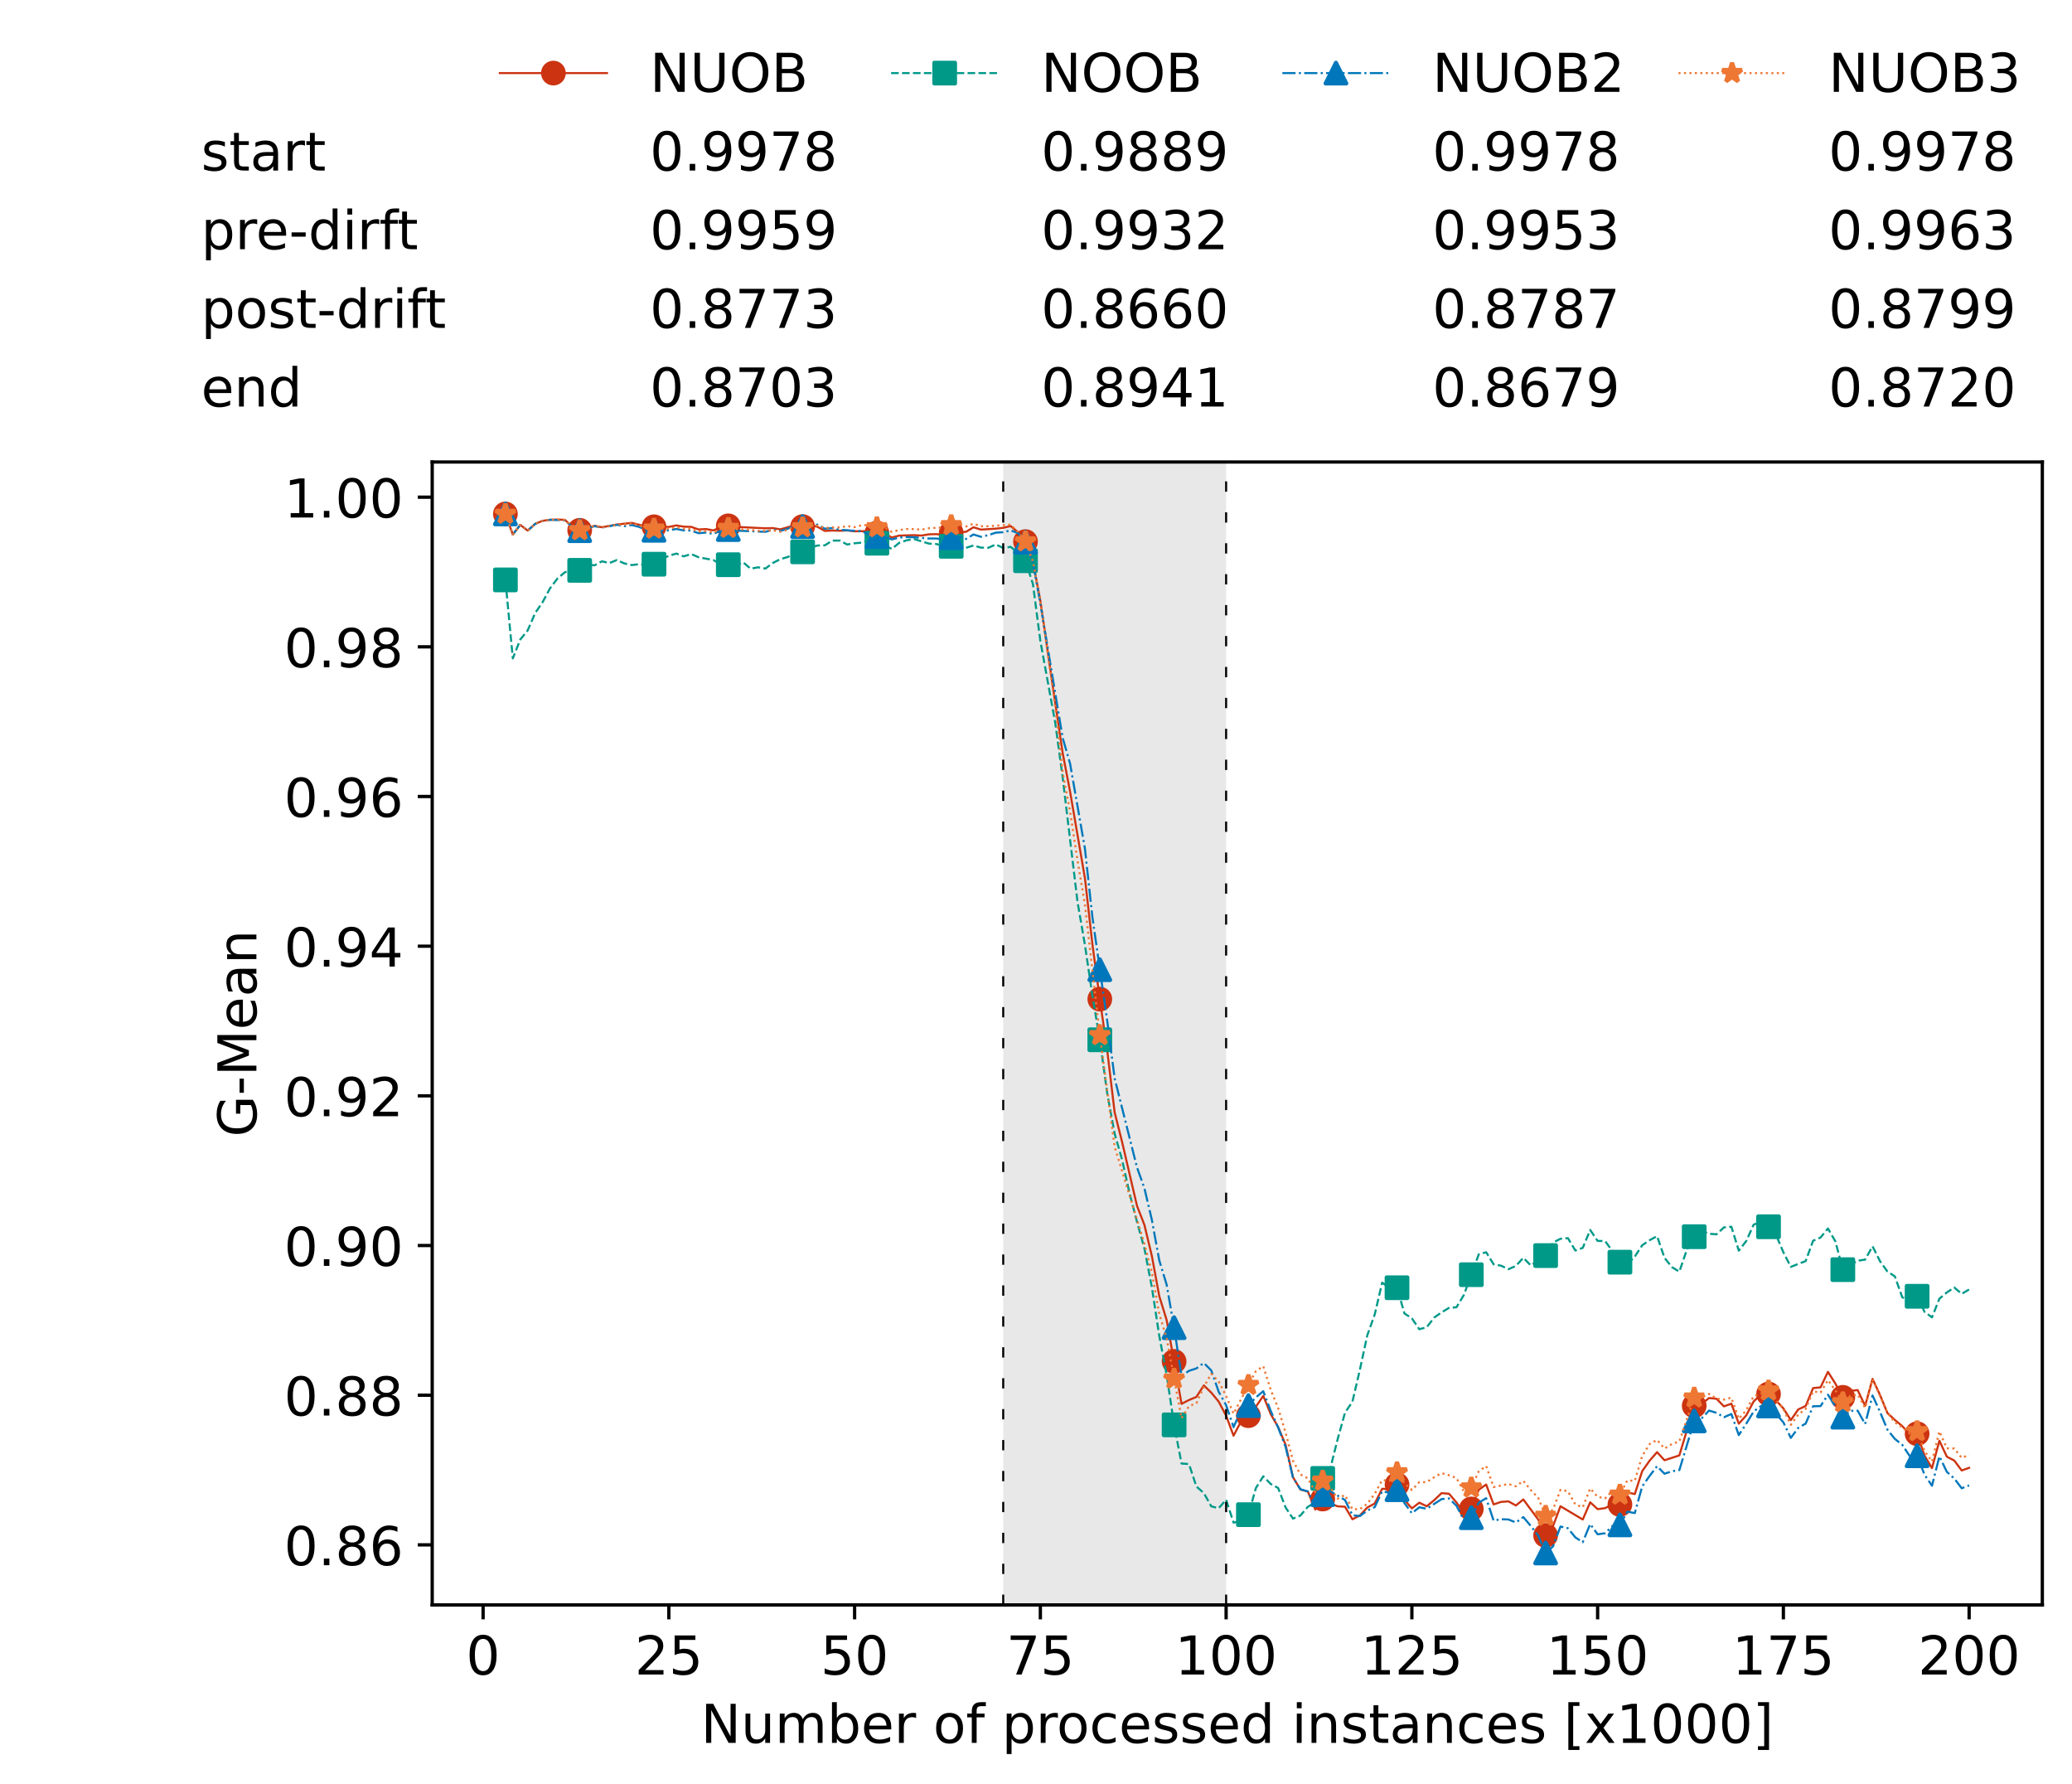 <?xml version="1.0" encoding="utf-8" standalone="no"?>
<!DOCTYPE svg PUBLIC "-//W3C//DTD SVG 1.1//EN"
  "http://www.w3.org/Graphics/SVG/1.1/DTD/svg11.dtd">
<!-- Created with matplotlib (https://matplotlib.org/) -->
<svg height="432.615pt" version="1.1" viewBox="0 0 502.65 432.615" width="502.65pt" xmlns="http://www.w3.org/2000/svg" xmlns:xlink="http://www.w3.org/1999/xlink">
 <defs>
  <style type="text/css">*{stroke-linecap:butt;stroke-linejoin:round;}</style>
 </defs>
 <g id="figure_1">
  <g id="patch_1">
   <path d="M 0 432.615 
L 502.65 432.615 
L 502.65 0 
L 0 0 
z
" style="fill:#ffffff;"/>
  </g>
  <g id="axes_1">
   <g id="patch_2">
    <path d="M 104.85 389.252 
L 495.45 389.252 
L 495.45 112.052 
L 104.85 112.052 
z
" style="fill:#ffffff;"/>
   </g>
   <g id="patch_3">
    <path clip-path="url(#p179ea1c0a5)" d="M 297.446 389.252 
L 297.446 112.052 
L 243.372 112.052 
L 243.372 389.252 
z
" style="fill:#d3d3d3;opacity:0.5;"/>
   </g>
   <g id="matplotlib.axis_1">
    <g id="xtick_1">
     <g id="line2d_1">
      <defs>
       <path d="M 0 0 
L 0 3.5 
" id="m3cab417888" style="stroke:#000000;stroke-width:0.8;"/>
      </defs>
      <g>
       <use style="stroke:#000000;stroke-width:0.8;" x="117.197" xlink:href="#m3cab417888" y="389.252"/>
      </g>
     </g>
     <g id="text_1">
      <!-- 0 -->
      <g transform="translate(113.061 406.13)scale(0.13 -0.13)">
       <defs>
        <path d="M 31.781 66.406 
Q 24.172 66.406 20.328 58.906 
Q 16.5 51.422 16.5 36.375 
Q 16.5 21.391 20.328 13.891 
Q 24.172 6.391 31.781 6.391 
Q 39.453 6.391 43.281 13.891 
Q 47.125 21.391 47.125 36.375 
Q 47.125 51.422 43.281 58.906 
Q 39.453 66.406 31.781 66.406 
z
M 31.781 74.219 
Q 44.047 74.219 50.516 64.516 
Q 56.984 54.828 56.984 36.375 
Q 56.984 17.969 50.516 8.266 
Q 44.047 -1.422 31.781 -1.422 
Q 19.531 -1.422 13.062 8.266 
Q 6.594 17.969 6.594 36.375 
Q 6.594 54.828 13.062 64.516 
Q 19.531 74.219 31.781 74.219 
z
" id="DejaVuSans-48"/>
       </defs>
       <use xlink:href="#DejaVuSans-48"/>
      </g>
     </g>
    </g>
    <g id="xtick_2">
     <g id="line2d_2">
      <g>
       <use style="stroke:#000000;stroke-width:0.8;" x="162.259" xlink:href="#m3cab417888" y="389.252"/>
      </g>
     </g>
     <g id="text_2">
      <!-- 25 -->
      <g transform="translate(153.988 406.13)scale(0.13 -0.13)">
       <defs>
        <path d="M 19.188 8.297 
L 53.609 8.297 
L 53.609 0 
L 7.328 0 
L 7.328 8.297 
Q 12.938 14.109 22.625 23.891 
Q 32.328 33.688 34.812 36.531 
Q 39.547 41.844 41.422 45.531 
Q 43.312 49.219 43.312 52.781 
Q 43.312 58.594 39.234 62.25 
Q 35.156 65.922 28.609 65.922 
Q 23.969 65.922 18.812 64.312 
Q 13.672 62.703 7.812 59.422 
L 7.812 69.391 
Q 13.766 71.781 18.938 73 
Q 24.125 74.219 28.422 74.219 
Q 39.75 74.219 46.484 68.547 
Q 53.219 62.891 53.219 53.422 
Q 53.219 48.922 51.531 44.891 
Q 49.859 40.875 45.406 35.406 
Q 44.188 33.984 37.641 27.219 
Q 31.109 20.453 19.188 8.297 
z
" id="DejaVuSans-50"/>
        <path d="M 10.797 72.906 
L 49.516 72.906 
L 49.516 64.594 
L 19.828 64.594 
L 19.828 46.734 
Q 21.969 47.469 24.109 47.828 
Q 26.266 48.188 28.422 48.188 
Q 40.625 48.188 47.75 41.5 
Q 54.891 34.812 54.891 23.391 
Q 54.891 11.625 47.562 5.094 
Q 40.234 -1.422 26.906 -1.422 
Q 22.312 -1.422 17.547 -0.641 
Q 12.797 0.141 7.719 1.703 
L 7.719 11.625 
Q 12.109 9.234 16.797 8.062 
Q 21.484 6.891 26.703 6.891 
Q 35.156 6.891 40.078 11.328 
Q 45.016 15.766 45.016 23.391 
Q 45.016 31 40.078 35.438 
Q 35.156 39.891 26.703 39.891 
Q 22.75 39.891 18.812 39.016 
Q 14.891 38.141 10.797 36.281 
z
" id="DejaVuSans-53"/>
       </defs>
       <use xlink:href="#DejaVuSans-50"/>
       <use x="63.623" xlink:href="#DejaVuSans-53"/>
      </g>
     </g>
    </g>
    <g id="xtick_3">
     <g id="line2d_3">
      <g>
       <use style="stroke:#000000;stroke-width:0.8;" x="207.322" xlink:href="#m3cab417888" y="389.252"/>
      </g>
     </g>
     <g id="text_3">
      <!-- 50 -->
      <g transform="translate(199.05 406.13)scale(0.13 -0.13)">
       <use xlink:href="#DejaVuSans-53"/>
       <use x="63.623" xlink:href="#DejaVuSans-48"/>
      </g>
     </g>
    </g>
    <g id="xtick_4">
     <g id="line2d_4">
      <g>
       <use style="stroke:#000000;stroke-width:0.8;" x="252.384" xlink:href="#m3cab417888" y="389.252"/>
      </g>
     </g>
     <g id="text_4">
      <!-- 75 -->
      <g transform="translate(244.113 406.13)scale(0.13 -0.13)">
       <defs>
        <path d="M 8.203 72.906 
L 55.078 72.906 
L 55.078 68.703 
L 28.609 0 
L 18.312 0 
L 43.219 64.594 
L 8.203 64.594 
z
" id="DejaVuSans-55"/>
       </defs>
       <use xlink:href="#DejaVuSans-55"/>
       <use x="63.623" xlink:href="#DejaVuSans-53"/>
      </g>
     </g>
    </g>
    <g id="xtick_5">
     <g id="line2d_5">
      <g>
       <use style="stroke:#000000;stroke-width:0.8;" x="297.446" xlink:href="#m3cab417888" y="389.252"/>
      </g>
     </g>
     <g id="text_5">
      <!-- 100 -->
      <g transform="translate(285.039 406.13)scale(0.13 -0.13)">
       <defs>
        <path d="M 12.406 8.297 
L 28.516 8.297 
L 28.516 63.922 
L 10.984 60.406 
L 10.984 69.391 
L 28.422 72.906 
L 38.281 72.906 
L 38.281 8.297 
L 54.391 8.297 
L 54.391 0 
L 12.406 0 
z
" id="DejaVuSans-49"/>
       </defs>
       <use xlink:href="#DejaVuSans-49"/>
       <use x="63.623" xlink:href="#DejaVuSans-48"/>
       <use x="127.246" xlink:href="#DejaVuSans-48"/>
      </g>
     </g>
    </g>
    <g id="xtick_6">
     <g id="line2d_6">
      <g>
       <use style="stroke:#000000;stroke-width:0.8;" x="342.509" xlink:href="#m3cab417888" y="389.252"/>
      </g>
     </g>
     <g id="text_6">
      <!-- 125 -->
      <g transform="translate(330.102 406.13)scale(0.13 -0.13)">
       <use xlink:href="#DejaVuSans-49"/>
       <use x="63.623" xlink:href="#DejaVuSans-50"/>
       <use x="127.246" xlink:href="#DejaVuSans-53"/>
      </g>
     </g>
    </g>
    <g id="xtick_7">
     <g id="line2d_7">
      <g>
       <use style="stroke:#000000;stroke-width:0.8;" x="387.571" xlink:href="#m3cab417888" y="389.252"/>
      </g>
     </g>
     <g id="text_7">
      <!-- 150 -->
      <g transform="translate(375.164 406.13)scale(0.13 -0.13)">
       <use xlink:href="#DejaVuSans-49"/>
       <use x="63.623" xlink:href="#DejaVuSans-53"/>
       <use x="127.246" xlink:href="#DejaVuSans-48"/>
      </g>
     </g>
    </g>
    <g id="xtick_8">
     <g id="line2d_8">
      <g>
       <use style="stroke:#000000;stroke-width:0.8;" x="432.633" xlink:href="#m3cab417888" y="389.252"/>
      </g>
     </g>
     <g id="text_8">
      <!-- 175 -->
      <g transform="translate(420.226 406.13)scale(0.13 -0.13)">
       <use xlink:href="#DejaVuSans-49"/>
       <use x="63.623" xlink:href="#DejaVuSans-55"/>
       <use x="127.246" xlink:href="#DejaVuSans-53"/>
      </g>
     </g>
    </g>
    <g id="xtick_9">
     <g id="line2d_9">
      <g>
       <use style="stroke:#000000;stroke-width:0.8;" x="477.695" xlink:href="#m3cab417888" y="389.252"/>
      </g>
     </g>
     <g id="text_9">
      <!-- 200 -->
      <g transform="translate(465.289 406.13)scale(0.13 -0.13)">
       <use xlink:href="#DejaVuSans-50"/>
       <use x="63.623" xlink:href="#DejaVuSans-48"/>
       <use x="127.246" xlink:href="#DejaVuSans-48"/>
      </g>
     </g>
    </g>
    <g id="text_10">
     <!-- Number of processed instances [x1000] -->
     <g transform="translate(170.025 422.711)scale(0.13 -0.13)">
      <defs>
       <path d="M 9.812 72.906 
L 23.094 72.906 
L 55.422 11.922 
L 55.422 72.906 
L 64.984 72.906 
L 64.984 0 
L 51.703 0 
L 19.391 60.984 
L 19.391 0 
L 9.812 0 
z
" id="DejaVuSans-78"/>
       <path d="M 8.5 21.578 
L 8.5 54.688 
L 17.484 54.688 
L 17.484 21.922 
Q 17.484 14.156 20.5 10.266 
Q 23.531 6.391 29.594 6.391 
Q 36.859 6.391 41.078 11.031 
Q 45.312 15.672 45.312 23.688 
L 45.312 54.688 
L 54.297 54.688 
L 54.297 0 
L 45.312 0 
L 45.312 8.406 
Q 42.047 3.422 37.719 1 
Q 33.406 -1.422 27.688 -1.422 
Q 18.266 -1.422 13.375 4.438 
Q 8.5 10.297 8.5 21.578 
z
M 31.109 56 
z
" id="DejaVuSans-117"/>
       <path d="M 52 44.188 
Q 55.375 50.25 60.062 53.125 
Q 64.75 56 71.094 56 
Q 79.641 56 84.281 50.016 
Q 88.922 44.047 88.922 33.016 
L 88.922 0 
L 79.891 0 
L 79.891 32.719 
Q 79.891 40.578 77.094 44.375 
Q 74.312 48.188 68.609 48.188 
Q 61.625 48.188 57.562 43.547 
Q 53.516 38.922 53.516 30.906 
L 53.516 0 
L 44.484 0 
L 44.484 32.719 
Q 44.484 40.625 41.703 44.406 
Q 38.922 48.188 33.109 48.188 
Q 26.219 48.188 22.156 43.531 
Q 18.109 38.875 18.109 30.906 
L 18.109 0 
L 9.078 0 
L 9.078 54.688 
L 18.109 54.688 
L 18.109 46.188 
Q 21.188 51.219 25.484 53.609 
Q 29.781 56 35.688 56 
Q 41.656 56 45.828 52.969 
Q 50 49.953 52 44.188 
z
" id="DejaVuSans-109"/>
       <path d="M 48.688 27.297 
Q 48.688 37.203 44.609 42.844 
Q 40.531 48.484 33.406 48.484 
Q 26.266 48.484 22.188 42.844 
Q 18.109 37.203 18.109 27.297 
Q 18.109 17.391 22.188 11.75 
Q 26.266 6.109 33.406 6.109 
Q 40.531 6.109 44.609 11.75 
Q 48.688 17.391 48.688 27.297 
z
M 18.109 46.391 
Q 20.953 51.266 25.266 53.625 
Q 29.594 56 35.594 56 
Q 45.562 56 51.781 48.094 
Q 58.016 40.188 58.016 27.297 
Q 58.016 14.406 51.781 6.484 
Q 45.562 -1.422 35.594 -1.422 
Q 29.594 -1.422 25.266 0.953 
Q 20.953 3.328 18.109 8.203 
L 18.109 0 
L 9.078 0 
L 9.078 75.984 
L 18.109 75.984 
z
" id="DejaVuSans-98"/>
       <path d="M 56.203 29.594 
L 56.203 25.203 
L 14.891 25.203 
Q 15.484 15.922 20.484 11.062 
Q 25.484 6.203 34.422 6.203 
Q 39.594 6.203 44.453 7.469 
Q 49.312 8.734 54.109 11.281 
L 54.109 2.781 
Q 49.266 0.734 44.188 -0.344 
Q 39.109 -1.422 33.891 -1.422 
Q 20.797 -1.422 13.156 6.188 
Q 5.516 13.812 5.516 26.812 
Q 5.516 40.234 12.766 48.109 
Q 20.016 56 32.328 56 
Q 43.359 56 49.781 48.891 
Q 56.203 41.797 56.203 29.594 
z
M 47.219 32.234 
Q 47.125 39.594 43.094 43.984 
Q 39.062 48.391 32.422 48.391 
Q 24.906 48.391 20.391 44.141 
Q 15.875 39.891 15.188 32.172 
z
" id="DejaVuSans-101"/>
       <path d="M 41.109 46.297 
Q 39.594 47.172 37.812 47.578 
Q 36.031 48 33.891 48 
Q 26.266 48 22.188 43.047 
Q 18.109 38.094 18.109 28.812 
L 18.109 0 
L 9.078 0 
L 9.078 54.688 
L 18.109 54.688 
L 18.109 46.188 
Q 20.953 51.172 25.484 53.578 
Q 30.031 56 36.531 56 
Q 37.453 56 38.578 55.875 
Q 39.703 55.766 41.062 55.516 
z
" id="DejaVuSans-114"/>
       <path id="DejaVuSans-32"/>
       <path d="M 30.609 48.391 
Q 23.391 48.391 19.188 42.75 
Q 14.984 37.109 14.984 27.297 
Q 14.984 17.484 19.156 11.844 
Q 23.344 6.203 30.609 6.203 
Q 37.797 6.203 41.984 11.859 
Q 46.188 17.531 46.188 27.297 
Q 46.188 37.016 41.984 42.703 
Q 37.797 48.391 30.609 48.391 
z
M 30.609 56 
Q 42.328 56 49.016 48.375 
Q 55.719 40.766 55.719 27.297 
Q 55.719 13.875 49.016 6.219 
Q 42.328 -1.422 30.609 -1.422 
Q 18.844 -1.422 12.172 6.219 
Q 5.516 13.875 5.516 27.297 
Q 5.516 40.766 12.172 48.375 
Q 18.844 56 30.609 56 
z
" id="DejaVuSans-111"/>
       <path d="M 37.109 75.984 
L 37.109 68.5 
L 28.516 68.5 
Q 23.688 68.5 21.797 66.547 
Q 19.922 64.594 19.922 59.516 
L 19.922 54.688 
L 34.719 54.688 
L 34.719 47.703 
L 19.922 47.703 
L 19.922 0 
L 10.891 0 
L 10.891 47.703 
L 2.297 47.703 
L 2.297 54.688 
L 10.891 54.688 
L 10.891 58.5 
Q 10.891 67.625 15.141 71.797 
Q 19.391 75.984 28.609 75.984 
z
" id="DejaVuSans-102"/>
       <path d="M 18.109 8.203 
L 18.109 -20.797 
L 9.078 -20.797 
L 9.078 54.688 
L 18.109 54.688 
L 18.109 46.391 
Q 20.953 51.266 25.266 53.625 
Q 29.594 56 35.594 56 
Q 45.562 56 51.781 48.094 
Q 58.016 40.188 58.016 27.297 
Q 58.016 14.406 51.781 6.484 
Q 45.562 -1.422 35.594 -1.422 
Q 29.594 -1.422 25.266 0.953 
Q 20.953 3.328 18.109 8.203 
z
M 48.688 27.297 
Q 48.688 37.203 44.609 42.844 
Q 40.531 48.484 33.406 48.484 
Q 26.266 48.484 22.188 42.844 
Q 18.109 37.203 18.109 27.297 
Q 18.109 17.391 22.188 11.75 
Q 26.266 6.109 33.406 6.109 
Q 40.531 6.109 44.609 11.75 
Q 48.688 17.391 48.688 27.297 
z
" id="DejaVuSans-112"/>
       <path d="M 48.781 52.594 
L 48.781 44.188 
Q 44.969 46.297 41.141 47.344 
Q 37.312 48.391 33.406 48.391 
Q 24.656 48.391 19.812 42.844 
Q 14.984 37.312 14.984 27.297 
Q 14.984 17.281 19.812 11.734 
Q 24.656 6.203 33.406 6.203 
Q 37.312 6.203 41.141 7.25 
Q 44.969 8.297 48.781 10.406 
L 48.781 2.094 
Q 45.016 0.344 40.984 -0.531 
Q 36.969 -1.422 32.422 -1.422 
Q 20.062 -1.422 12.781 6.344 
Q 5.516 14.109 5.516 27.297 
Q 5.516 40.672 12.859 48.328 
Q 20.219 56 33.016 56 
Q 37.156 56 41.109 55.141 
Q 45.062 54.297 48.781 52.594 
z
" id="DejaVuSans-99"/>
       <path d="M 44.281 53.078 
L 44.281 44.578 
Q 40.484 46.531 36.375 47.5 
Q 32.281 48.484 27.875 48.484 
Q 21.188 48.484 17.844 46.438 
Q 14.5 44.391 14.5 40.281 
Q 14.5 37.156 16.891 35.375 
Q 19.281 33.594 26.516 31.984 
L 29.594 31.297 
Q 39.156 29.25 43.188 25.516 
Q 47.219 21.781 47.219 15.094 
Q 47.219 7.469 41.188 3.016 
Q 35.156 -1.422 24.609 -1.422 
Q 20.219 -1.422 15.453 -0.562 
Q 10.688 0.297 5.422 2 
L 5.422 11.281 
Q 10.406 8.688 15.234 7.391 
Q 20.062 6.109 24.812 6.109 
Q 31.156 6.109 34.562 8.281 
Q 37.984 10.453 37.984 14.406 
Q 37.984 18.062 35.516 20.016 
Q 33.062 21.969 24.703 23.781 
L 21.578 24.516 
Q 13.234 26.266 9.516 29.906 
Q 5.812 33.547 5.812 39.891 
Q 5.812 47.609 11.281 51.797 
Q 16.75 56 26.812 56 
Q 31.781 56 36.172 55.266 
Q 40.578 54.547 44.281 53.078 
z
" id="DejaVuSans-115"/>
       <path d="M 45.406 46.391 
L 45.406 75.984 
L 54.391 75.984 
L 54.391 0 
L 45.406 0 
L 45.406 8.203 
Q 42.578 3.328 38.25 0.953 
Q 33.938 -1.422 27.875 -1.422 
Q 17.969 -1.422 11.734 6.484 
Q 5.516 14.406 5.516 27.297 
Q 5.516 40.188 11.734 48.094 
Q 17.969 56 27.875 56 
Q 33.938 56 38.25 53.625 
Q 42.578 51.266 45.406 46.391 
z
M 14.797 27.297 
Q 14.797 17.391 18.875 11.75 
Q 22.953 6.109 30.078 6.109 
Q 37.203 6.109 41.297 11.75 
Q 45.406 17.391 45.406 27.297 
Q 45.406 37.203 41.297 42.844 
Q 37.203 48.484 30.078 48.484 
Q 22.953 48.484 18.875 42.844 
Q 14.797 37.203 14.797 27.297 
z
" id="DejaVuSans-100"/>
       <path d="M 9.422 54.688 
L 18.406 54.688 
L 18.406 0 
L 9.422 0 
z
M 9.422 75.984 
L 18.406 75.984 
L 18.406 64.594 
L 9.422 64.594 
z
" id="DejaVuSans-105"/>
       <path d="M 54.891 33.016 
L 54.891 0 
L 45.906 0 
L 45.906 32.719 
Q 45.906 40.484 42.875 44.328 
Q 39.844 48.188 33.797 48.188 
Q 26.516 48.188 22.312 43.547 
Q 18.109 38.922 18.109 30.906 
L 18.109 0 
L 9.078 0 
L 9.078 54.688 
L 18.109 54.688 
L 18.109 46.188 
Q 21.344 51.125 25.703 53.562 
Q 30.078 56 35.797 56 
Q 45.219 56 50.047 50.172 
Q 54.891 44.344 54.891 33.016 
z
" id="DejaVuSans-110"/>
       <path d="M 18.312 70.219 
L 18.312 54.688 
L 36.812 54.688 
L 36.812 47.703 
L 18.312 47.703 
L 18.312 18.016 
Q 18.312 11.328 20.141 9.422 
Q 21.969 7.516 27.594 7.516 
L 36.812 7.516 
L 36.812 0 
L 27.594 0 
Q 17.188 0 13.234 3.875 
Q 9.281 7.766 9.281 18.016 
L 9.281 47.703 
L 2.688 47.703 
L 2.688 54.688 
L 9.281 54.688 
L 9.281 70.219 
z
" id="DejaVuSans-116"/>
       <path d="M 34.281 27.484 
Q 23.391 27.484 19.188 25 
Q 14.984 22.516 14.984 16.5 
Q 14.984 11.719 18.141 8.906 
Q 21.297 6.109 26.703 6.109 
Q 34.188 6.109 38.703 11.406 
Q 43.219 16.703 43.219 25.484 
L 43.219 27.484 
z
M 52.203 31.203 
L 52.203 0 
L 43.219 0 
L 43.219 8.297 
Q 40.141 3.328 35.547 0.953 
Q 30.953 -1.422 24.312 -1.422 
Q 15.922 -1.422 10.953 3.297 
Q 6 8.016 6 15.922 
Q 6 25.141 12.172 29.828 
Q 18.359 34.516 30.609 34.516 
L 43.219 34.516 
L 43.219 35.406 
Q 43.219 41.609 39.141 45 
Q 35.062 48.391 27.688 48.391 
Q 23 48.391 18.547 47.266 
Q 14.109 46.141 10.016 43.891 
L 10.016 52.203 
Q 14.938 54.109 19.578 55.047 
Q 24.219 56 28.609 56 
Q 40.484 56 46.344 49.844 
Q 52.203 43.703 52.203 31.203 
z
" id="DejaVuSans-97"/>
       <path d="M 8.594 75.984 
L 29.297 75.984 
L 29.297 69 
L 17.578 69 
L 17.578 -6.203 
L 29.297 -6.203 
L 29.297 -13.188 
L 8.594 -13.188 
z
" id="DejaVuSans-91"/>
       <path d="M 54.891 54.688 
L 35.109 28.078 
L 55.906 0 
L 45.312 0 
L 29.391 21.484 
L 13.484 0 
L 2.875 0 
L 24.125 28.609 
L 4.688 54.688 
L 15.281 54.688 
L 29.781 35.203 
L 44.281 54.688 
z
" id="DejaVuSans-120"/>
       <path d="M 30.422 75.984 
L 30.422 -13.188 
L 9.719 -13.188 
L 9.719 -6.203 
L 21.391 -6.203 
L 21.391 69 
L 9.719 69 
L 9.719 75.984 
z
" id="DejaVuSans-93"/>
      </defs>
      <use xlink:href="#DejaVuSans-78"/>
      <use x="74.805" xlink:href="#DejaVuSans-117"/>
      <use x="138.184" xlink:href="#DejaVuSans-109"/>
      <use x="235.596" xlink:href="#DejaVuSans-98"/>
      <use x="299.072" xlink:href="#DejaVuSans-101"/>
      <use x="360.596" xlink:href="#DejaVuSans-114"/>
      <use x="401.709" xlink:href="#DejaVuSans-32"/>
      <use x="433.496" xlink:href="#DejaVuSans-111"/>
      <use x="494.678" xlink:href="#DejaVuSans-102"/>
      <use x="529.883" xlink:href="#DejaVuSans-32"/>
      <use x="561.67" xlink:href="#DejaVuSans-112"/>
      <use x="625.146" xlink:href="#DejaVuSans-114"/>
      <use x="664.01" xlink:href="#DejaVuSans-111"/>
      <use x="725.191" xlink:href="#DejaVuSans-99"/>
      <use x="780.172" xlink:href="#DejaVuSans-101"/>
      <use x="841.695" xlink:href="#DejaVuSans-115"/>
      <use x="893.795" xlink:href="#DejaVuSans-115"/>
      <use x="945.895" xlink:href="#DejaVuSans-101"/>
      <use x="1007.418" xlink:href="#DejaVuSans-100"/>
      <use x="1070.895" xlink:href="#DejaVuSans-32"/>
      <use x="1102.682" xlink:href="#DejaVuSans-105"/>
      <use x="1130.465" xlink:href="#DejaVuSans-110"/>
      <use x="1193.844" xlink:href="#DejaVuSans-115"/>
      <use x="1245.943" xlink:href="#DejaVuSans-116"/>
      <use x="1285.152" xlink:href="#DejaVuSans-97"/>
      <use x="1346.432" xlink:href="#DejaVuSans-110"/>
      <use x="1409.811" xlink:href="#DejaVuSans-99"/>
      <use x="1464.791" xlink:href="#DejaVuSans-101"/>
      <use x="1526.314" xlink:href="#DejaVuSans-115"/>
      <use x="1578.414" xlink:href="#DejaVuSans-32"/>
      <use x="1610.201" xlink:href="#DejaVuSans-91"/>
      <use x="1649.215" xlink:href="#DejaVuSans-120"/>
      <use x="1708.395" xlink:href="#DejaVuSans-49"/>
      <use x="1772.018" xlink:href="#DejaVuSans-48"/>
      <use x="1835.641" xlink:href="#DejaVuSans-48"/>
      <use x="1899.264" xlink:href="#DejaVuSans-48"/>
      <use x="1962.887" xlink:href="#DejaVuSans-93"/>
     </g>
    </g>
   </g>
   <g id="matplotlib.axis_2">
    <g id="ytick_1">
     <g id="line2d_10">
      <defs>
       <path d="M 0 0 
L -3.5 0 
" id="m0aac1dc297" style="stroke:#000000;stroke-width:0.8;"/>
      </defs>
      <g>
       <use style="stroke:#000000;stroke-width:0.8;" x="104.85" xlink:href="#m0aac1dc297" y="374.68"/>
      </g>
     </g>
     <g id="text_11">
      <!-- 0.86 -->
      <g transform="translate(68.905 379.619)scale(0.13 -0.13)">
       <defs>
        <path d="M 10.688 12.406 
L 21 12.406 
L 21 0 
L 10.688 0 
z
" id="DejaVuSans-46"/>
        <path d="M 31.781 34.625 
Q 24.75 34.625 20.719 30.859 
Q 16.703 27.094 16.703 20.516 
Q 16.703 13.922 20.719 10.156 
Q 24.75 6.391 31.781 6.391 
Q 38.812 6.391 42.859 10.172 
Q 46.922 13.969 46.922 20.516 
Q 46.922 27.094 42.891 30.859 
Q 38.875 34.625 31.781 34.625 
z
M 21.922 38.812 
Q 15.578 40.375 12.031 44.719 
Q 8.5 49.078 8.5 55.328 
Q 8.5 64.062 14.719 69.141 
Q 20.953 74.219 31.781 74.219 
Q 42.672 74.219 48.875 69.141 
Q 55.078 64.062 55.078 55.328 
Q 55.078 49.078 51.531 44.719 
Q 48 40.375 41.703 38.812 
Q 48.828 37.156 52.797 32.312 
Q 56.781 27.484 56.781 20.516 
Q 56.781 9.906 50.312 4.234 
Q 43.844 -1.422 31.781 -1.422 
Q 19.734 -1.422 13.25 4.234 
Q 6.781 9.906 6.781 20.516 
Q 6.781 27.484 10.781 32.312 
Q 14.797 37.156 21.922 38.812 
z
M 18.312 54.391 
Q 18.312 48.734 21.844 45.562 
Q 25.391 42.391 31.781 42.391 
Q 38.141 42.391 41.719 45.562 
Q 45.312 48.734 45.312 54.391 
Q 45.312 60.062 41.719 63.234 
Q 38.141 66.406 31.781 66.406 
Q 25.391 66.406 21.844 63.234 
Q 18.312 60.062 18.312 54.391 
z
" id="DejaVuSans-56"/>
        <path d="M 33.016 40.375 
Q 26.375 40.375 22.484 35.828 
Q 18.609 31.297 18.609 23.391 
Q 18.609 15.531 22.484 10.953 
Q 26.375 6.391 33.016 6.391 
Q 39.656 6.391 43.531 10.953 
Q 47.406 15.531 47.406 23.391 
Q 47.406 31.297 43.531 35.828 
Q 39.656 40.375 33.016 40.375 
z
M 52.594 71.297 
L 52.594 62.312 
Q 48.875 64.062 45.094 64.984 
Q 41.312 65.922 37.594 65.922 
Q 27.828 65.922 22.672 59.328 
Q 17.531 52.734 16.797 39.406 
Q 19.672 43.656 24.016 45.922 
Q 28.375 48.188 33.594 48.188 
Q 44.578 48.188 50.953 41.516 
Q 57.328 34.859 57.328 23.391 
Q 57.328 12.156 50.688 5.359 
Q 44.047 -1.422 33.016 -1.422 
Q 20.359 -1.422 13.672 8.266 
Q 6.984 17.969 6.984 36.375 
Q 6.984 53.656 15.188 63.938 
Q 23.391 74.219 37.203 74.219 
Q 40.922 74.219 44.703 73.484 
Q 48.484 72.75 52.594 71.297 
z
" id="DejaVuSans-54"/>
       </defs>
       <use xlink:href="#DejaVuSans-48"/>
       <use x="63.623" xlink:href="#DejaVuSans-46"/>
       <use x="95.41" xlink:href="#DejaVuSans-56"/>
       <use x="159.033" xlink:href="#DejaVuSans-54"/>
      </g>
     </g>
    </g>
    <g id="ytick_2">
     <g id="line2d_11">
      <g>
       <use style="stroke:#000000;stroke-width:0.8;" x="104.85" xlink:href="#m0aac1dc297" y="338.38"/>
      </g>
     </g>
     <g id="text_12">
      <!-- 0.88 -->
      <g transform="translate(68.905 343.319)scale(0.13 -0.13)">
       <use xlink:href="#DejaVuSans-48"/>
       <use x="63.623" xlink:href="#DejaVuSans-46"/>
       <use x="95.41" xlink:href="#DejaVuSans-56"/>
       <use x="159.033" xlink:href="#DejaVuSans-56"/>
      </g>
     </g>
    </g>
    <g id="ytick_3">
     <g id="line2d_12">
      <g>
       <use style="stroke:#000000;stroke-width:0.8;" x="104.85" xlink:href="#m0aac1dc297" y="302.081"/>
      </g>
     </g>
     <g id="text_13">
      <!-- 0.90 -->
      <g transform="translate(68.905 307.02)scale(0.13 -0.13)">
       <defs>
        <path d="M 10.984 1.516 
L 10.984 10.5 
Q 14.703 8.734 18.5 7.812 
Q 22.312 6.891 25.984 6.891 
Q 35.75 6.891 40.891 13.453 
Q 46.047 20.016 46.781 33.406 
Q 43.953 29.203 39.594 26.953 
Q 35.25 24.703 29.984 24.703 
Q 19.047 24.703 12.672 31.312 
Q 6.297 37.938 6.297 49.422 
Q 6.297 60.641 12.938 67.422 
Q 19.578 74.219 30.609 74.219 
Q 43.266 74.219 49.922 64.516 
Q 56.594 54.828 56.594 36.375 
Q 56.594 19.141 48.406 8.859 
Q 40.234 -1.422 26.422 -1.422 
Q 22.703 -1.422 18.891 -0.688 
Q 15.094 0.047 10.984 1.516 
z
M 30.609 32.422 
Q 37.25 32.422 41.125 36.953 
Q 45.016 41.5 45.016 49.422 
Q 45.016 57.281 41.125 61.844 
Q 37.25 66.406 30.609 66.406 
Q 23.969 66.406 20.094 61.844 
Q 16.219 57.281 16.219 49.422 
Q 16.219 41.5 20.094 36.953 
Q 23.969 32.422 30.609 32.422 
z
" id="DejaVuSans-57"/>
       </defs>
       <use xlink:href="#DejaVuSans-48"/>
       <use x="63.623" xlink:href="#DejaVuSans-46"/>
       <use x="95.41" xlink:href="#DejaVuSans-57"/>
       <use x="159.033" xlink:href="#DejaVuSans-48"/>
      </g>
     </g>
    </g>
    <g id="ytick_4">
     <g id="line2d_13">
      <g>
       <use style="stroke:#000000;stroke-width:0.8;" x="104.85" xlink:href="#m0aac1dc297" y="265.781"/>
      </g>
     </g>
     <g id="text_14">
      <!-- 0.92 -->
      <g transform="translate(68.905 270.72)scale(0.13 -0.13)">
       <use xlink:href="#DejaVuSans-48"/>
       <use x="63.623" xlink:href="#DejaVuSans-46"/>
       <use x="95.41" xlink:href="#DejaVuSans-57"/>
       <use x="159.033" xlink:href="#DejaVuSans-50"/>
      </g>
     </g>
    </g>
    <g id="ytick_5">
     <g id="line2d_14">
      <g>
       <use style="stroke:#000000;stroke-width:0.8;" x="104.85" xlink:href="#m0aac1dc297" y="229.481"/>
      </g>
     </g>
     <g id="text_15">
      <!-- 0.94 -->
      <g transform="translate(68.905 234.42)scale(0.13 -0.13)">
       <defs>
        <path d="M 37.797 64.312 
L 12.891 25.391 
L 37.797 25.391 
z
M 35.203 72.906 
L 47.609 72.906 
L 47.609 25.391 
L 58.016 25.391 
L 58.016 17.188 
L 47.609 17.188 
L 47.609 0 
L 37.797 0 
L 37.797 17.188 
L 4.891 17.188 
L 4.891 26.703 
z
" id="DejaVuSans-52"/>
       </defs>
       <use xlink:href="#DejaVuSans-48"/>
       <use x="63.623" xlink:href="#DejaVuSans-46"/>
       <use x="95.41" xlink:href="#DejaVuSans-57"/>
       <use x="159.033" xlink:href="#DejaVuSans-52"/>
      </g>
     </g>
    </g>
    <g id="ytick_6">
     <g id="line2d_15">
      <g>
       <use style="stroke:#000000;stroke-width:0.8;" x="104.85" xlink:href="#m0aac1dc297" y="193.182"/>
      </g>
     </g>
     <g id="text_16">
      <!-- 0.96 -->
      <g transform="translate(68.905 198.121)scale(0.13 -0.13)">
       <use xlink:href="#DejaVuSans-48"/>
       <use x="63.623" xlink:href="#DejaVuSans-46"/>
       <use x="95.41" xlink:href="#DejaVuSans-57"/>
       <use x="159.033" xlink:href="#DejaVuSans-54"/>
      </g>
     </g>
    </g>
    <g id="ytick_7">
     <g id="line2d_16">
      <g>
       <use style="stroke:#000000;stroke-width:0.8;" x="104.85" xlink:href="#m0aac1dc297" y="156.882"/>
      </g>
     </g>
     <g id="text_17">
      <!-- 0.98 -->
      <g transform="translate(68.905 161.821)scale(0.13 -0.13)">
       <use xlink:href="#DejaVuSans-48"/>
       <use x="63.623" xlink:href="#DejaVuSans-46"/>
       <use x="95.41" xlink:href="#DejaVuSans-57"/>
       <use x="159.033" xlink:href="#DejaVuSans-56"/>
      </g>
     </g>
    </g>
    <g id="ytick_8">
     <g id="line2d_17">
      <g>
       <use style="stroke:#000000;stroke-width:0.8;" x="104.85" xlink:href="#m0aac1dc297" y="120.582"/>
      </g>
     </g>
     <g id="text_18">
      <!-- 1.00 -->
      <g transform="translate(68.905 125.521)scale(0.13 -0.13)">
       <use xlink:href="#DejaVuSans-49"/>
       <use x="63.623" xlink:href="#DejaVuSans-46"/>
       <use x="95.41" xlink:href="#DejaVuSans-48"/>
       <use x="159.033" xlink:href="#DejaVuSans-48"/>
      </g>
     </g>
    </g>
    <g id="text_19">
     <!-- G-Mean -->
     <g transform="translate(62.201 275.744)rotate(-90)scale(0.13 -0.13)">
      <defs>
       <path d="M 59.516 10.406 
L 59.516 29.984 
L 43.406 29.984 
L 43.406 38.094 
L 69.281 38.094 
L 69.281 6.781 
Q 63.578 2.734 56.688 0.656 
Q 49.812 -1.422 42 -1.422 
Q 24.906 -1.422 15.25 8.562 
Q 5.609 18.562 5.609 36.375 
Q 5.609 54.25 15.25 64.234 
Q 24.906 74.219 42 74.219 
Q 49.125 74.219 55.547 72.453 
Q 61.969 70.703 67.391 67.281 
L 67.391 56.781 
Q 61.922 61.422 55.766 63.766 
Q 49.609 66.109 42.828 66.109 
Q 29.438 66.109 22.719 58.641 
Q 16.016 51.172 16.016 36.375 
Q 16.016 21.625 22.719 14.156 
Q 29.438 6.688 42.828 6.688 
Q 48.047 6.688 52.141 7.594 
Q 56.25 8.5 59.516 10.406 
z
" id="DejaVuSans-71"/>
       <path d="M 4.891 31.391 
L 31.203 31.391 
L 31.203 23.391 
L 4.891 23.391 
z
" id="DejaVuSans-45"/>
       <path d="M 9.812 72.906 
L 24.516 72.906 
L 43.109 23.297 
L 61.812 72.906 
L 76.516 72.906 
L 76.516 0 
L 66.891 0 
L 66.891 64.016 
L 48.094 14.016 
L 38.188 14.016 
L 19.391 64.016 
L 19.391 0 
L 9.812 0 
z
" id="DejaVuSans-77"/>
      </defs>
      <use xlink:href="#DejaVuSans-71"/>
      <use x="77.49" xlink:href="#DejaVuSans-45"/>
      <use x="113.574" xlink:href="#DejaVuSans-77"/>
      <use x="199.854" xlink:href="#DejaVuSans-101"/>
      <use x="261.377" xlink:href="#DejaVuSans-97"/>
      <use x="322.656" xlink:href="#DejaVuSans-110"/>
     </g>
    </g>
   </g>
   <g id="line2d_18"/>
   <g id="line2d_19"/>
   <g id="line2d_20"/>
   <g id="line2d_21"/>
   <g id="line2d_22"/>
   <g id="line2d_23">
    <path clip-path="url(#p179ea1c0a5)" d="M 122.605 124.652 
L 124.407 129.643 
L 126.21 127.301 
L 128.012 128.687 
L 129.815 127.066 
L 131.617 126.317 
L 133.419 126.068 
L 135.222 126.016 
L 137.024 126.083 
L 138.827 127.672 
L 140.629 128.618 
L 144.234 127.536 
L 146.037 127.875 
L 149.642 127.217 
L 153.247 126.818 
L 156.852 127.714 
L 162.259 127.793 
L 164.062 127.431 
L 165.864 127.732 
L 167.667 127.783 
L 169.469 128.413 
L 171.272 128.311 
L 173.074 128.641 
L 174.877 127.823 
L 176.679 127.532 
L 178.482 127.787 
L 185.692 128.13 
L 187.494 128.078 
L 189.297 128.38 
L 192.902 127.361 
L 194.704 127.72 
L 196.507 127.293 
L 198.309 127.774 
L 200.112 128.771 
L 201.914 128.671 
L 203.717 128.723 
L 205.519 128.651 
L 207.322 128.855 
L 210.927 128.807 
L 212.729 129.285 
L 214.532 129.283 
L 216.334 130.375 
L 218.137 129.897 
L 221.742 129.795 
L 223.544 129.895 
L 225.347 129.595 
L 227.149 129.545 
L 228.952 129.781 
L 230.754 129.273 
L 234.359 128.974 
L 236.162 127.879 
L 237.964 128.447 
L 241.569 128.22 
L 243.372 128.017 
L 245.174 127.588 
L 246.976 129.1 
L 248.779 131.359 
L 250.581 136.225 
L 252.384 145.721 
L 255.989 170.464 
L 257.791 182.604 
L 259.594 192.022 
L 263.199 213.017 
L 265.001 228.953 
L 266.804 242.32 
L 268.606 254.788 
L 270.409 269.825 
L 272.211 276.969 
L 275.816 292.426 
L 277.619 297.07 
L 279.421 304.568 
L 281.224 314.331 
L 283.026 320.197 
L 286.631 340.482 
L 288.434 339.557 
L 290.236 338.804 
L 292.039 336.01 
L 293.841 337.758 
L 295.644 339.937 
L 297.446 343.353 
L 299.249 348.211 
L 301.051 344.778 
L 302.854 343.349 
L 304.656 341.179 
L 306.459 338.552 
L 308.261 342.961 
L 310.064 346.093 
L 311.866 350.377 
L 313.669 358.269 
L 315.471 361.261 
L 317.274 361.754 
L 319.076 366.116 
L 320.879 363.564 
L 322.681 364.641 
L 324.484 365.329 
L 326.286 365.433 
L 328.089 368.474 
L 329.891 367.556 
L 331.694 365.622 
L 333.496 364.655 
L 335.299 361.076 
L 337.101 361.218 
L 338.904 360.073 
L 340.706 363.78 
L 342.509 365.83 
L 344.311 364.456 
L 346.114 365.315 
L 347.916 363.846 
L 349.719 362.132 
L 351.521 362.291 
L 353.324 364.393 
L 355.126 367.012 
L 356.928 365.966 
L 358.731 361.319 
L 360.533 360.045 
L 362.336 364.874 
L 364.138 364.262 
L 365.941 364.136 
L 367.743 365.128 
L 369.546 363.67 
L 373.151 368.522 
L 374.953 372.39 
L 376.756 370.108 
L 378.558 365.314 
L 383.966 368.533 
L 385.768 364.36 
L 387.571 366.014 
L 389.373 365.78 
L 391.176 364.855 
L 392.978 364.885 
L 394.781 361.952 
L 396.583 362.361 
L 398.386 356.805 
L 400.188 354.254 
L 401.991 352.194 
L 403.793 354.162 
L 407.398 352.982 
L 411.003 340.959 
L 412.806 340.513 
L 414.608 339.065 
L 416.411 339.254 
L 418.213 341.093 
L 420.016 340.445 
L 421.818 345.29 
L 423.621 343.285 
L 425.423 339.889 
L 427.226 338.175 
L 429.028 338.09 
L 430.831 339.634 
L 432.633 341.576 
L 434.436 344.433 
L 436.238 341.836 
L 438.041 341.005 
L 439.843 336.663 
L 441.646 336.485 
L 443.448 332.715 
L 445.251 335.581 
L 447.053 338.902 
L 448.856 337.349 
L 450.658 337.142 
L 452.461 340.967 
L 454.263 334.431 
L 456.066 338.303 
L 457.868 342.694 
L 459.671 344.386 
L 461.473 345.874 
L 463.276 347.843 
L 465.078 347.726 
L 466.881 353.041 
L 468.683 356.074 
L 470.485 349.424 
L 472.288 353.303 
L 474.09 354.231 
L 475.893 356.642 
L 477.695 355.997 
L 477.695 355.997 
" style="fill:none;stroke:#cc3311;stroke-linecap:square;stroke-width:0.5;"/>
    <defs>
     <path d="M 0 2.5 
C 0.663 2.5 1.299 2.237 1.768 1.768 
C 2.237 1.299 2.5 0.663 2.5 0 
C 2.5 -0.663 2.237 -1.299 1.768 -1.768 
C 1.299 -2.237 0.663 -2.5 0 -2.5 
C -0.663 -2.5 -1.299 -2.237 -1.768 -1.768 
C -2.237 -1.299 -2.5 -0.663 -2.5 0 
C -2.5 0.663 -2.237 1.299 -1.768 1.768 
C -1.299 2.237 -0.663 2.5 0 2.5 
z
" id="m511c380a3a" style="stroke:#cc3311;"/>
    </defs>
    <g clip-path="url(#p179ea1c0a5)">
     <use style="fill:#cc3311;stroke:#cc3311;" x="122.605" xlink:href="#m511c380a3a" y="124.652"/>
     <use style="fill:#cc3311;stroke:#cc3311;" x="140.629" xlink:href="#m511c380a3a" y="128.618"/>
     <use style="fill:#cc3311;stroke:#cc3311;" x="158.654" xlink:href="#m511c380a3a" y="127.762"/>
     <use style="fill:#cc3311;stroke:#cc3311;" x="176.679" xlink:href="#m511c380a3a" y="127.532"/>
     <use style="fill:#cc3311;stroke:#cc3311;" x="194.704" xlink:href="#m511c380a3a" y="127.72"/>
     <use style="fill:#cc3311;stroke:#cc3311;" x="212.729" xlink:href="#m511c380a3a" y="129.285"/>
     <use style="fill:#cc3311;stroke:#cc3311;" x="230.754" xlink:href="#m511c380a3a" y="129.273"/>
     <use style="fill:#cc3311;stroke:#cc3311;" x="248.779" xlink:href="#m511c380a3a" y="131.359"/>
     <use style="fill:#cc3311;stroke:#cc3311;" x="266.804" xlink:href="#m511c380a3a" y="242.32"/>
     <use style="fill:#cc3311;stroke:#cc3311;" x="284.829" xlink:href="#m511c380a3a" y="330.185"/>
     <use style="fill:#cc3311;stroke:#cc3311;" x="302.854" xlink:href="#m511c380a3a" y="343.349"/>
     <use style="fill:#cc3311;stroke:#cc3311;" x="320.879" xlink:href="#m511c380a3a" y="363.564"/>
     <use style="fill:#cc3311;stroke:#cc3311;" x="338.904" xlink:href="#m511c380a3a" y="360.073"/>
     <use style="fill:#cc3311;stroke:#cc3311;" x="356.928" xlink:href="#m511c380a3a" y="365.966"/>
     <use style="fill:#cc3311;stroke:#cc3311;" x="374.953" xlink:href="#m511c380a3a" y="372.39"/>
     <use style="fill:#cc3311;stroke:#cc3311;" x="392.978" xlink:href="#m511c380a3a" y="364.885"/>
     <use style="fill:#cc3311;stroke:#cc3311;" x="411.003" xlink:href="#m511c380a3a" y="340.959"/>
     <use style="fill:#cc3311;stroke:#cc3311;" x="429.028" xlink:href="#m511c380a3a" y="338.09"/>
     <use style="fill:#cc3311;stroke:#cc3311;" x="447.053" xlink:href="#m511c380a3a" y="338.902"/>
     <use style="fill:#cc3311;stroke:#cc3311;" x="465.078" xlink:href="#m511c380a3a" y="347.726"/>
    </g>
   </g>
   <g id="line2d_24"/>
   <g id="line2d_25"/>
   <g id="line2d_26"/>
   <g id="line2d_27"/>
   <g id="line2d_28">
    <path clip-path="url(#p179ea1c0a5)" d="M 122.605 140.647 
L 124.407 159.676 
L 126.21 155.107 
L 128.012 152.901 
L 129.815 148.704 
L 131.617 146.07 
L 133.419 142.714 
L 135.222 140.327 
L 137.024 138.804 
L 138.827 138.15 
L 140.629 138.328 
L 142.432 136.933 
L 144.234 137.101 
L 146.037 136.134 
L 147.839 136.568 
L 149.642 135.824 
L 151.444 136.644 
L 153.247 137.05 
L 155.049 136.844 
L 156.852 137.059 
L 158.654 136.839 
L 160.457 135.577 
L 162.259 134.812 
L 164.062 134.256 
L 165.864 134.938 
L 167.667 134.372 
L 169.469 135.151 
L 173.074 135.838 
L 174.877 136.867 
L 178.482 137.164 
L 180.284 136.384 
L 182.087 137.927 
L 183.889 137.593 
L 185.692 137.893 
L 187.494 136.536 
L 189.297 135.618 
L 191.099 135.091 
L 192.902 134.113 
L 194.704 133.839 
L 196.507 132.815 
L 198.309 132.311 
L 200.112 132.257 
L 201.914 131.109 
L 203.717 131.11 
L 205.519 132.064 
L 207.322 131.757 
L 209.124 131.606 
L 210.927 130.945 
L 212.729 131.754 
L 214.532 132.155 
L 216.334 133.147 
L 218.137 131.657 
L 219.939 131.039 
L 221.742 130.736 
L 225.347 131.843 
L 227.149 131.943 
L 228.952 132.432 
L 230.754 132.503 
L 232.557 131.883 
L 234.359 132.864 
L 236.162 132.292 
L 237.964 132.81 
L 239.767 132.861 
L 241.569 132.039 
L 243.372 132.906 
L 245.174 132.629 
L 246.976 134.084 
L 248.779 136.003 
L 250.581 141.659 
L 252.384 155.469 
L 255.989 175.296 
L 257.791 188.556 
L 261.396 218.727 
L 263.199 229.214 
L 265.001 241.401 
L 266.804 252.182 
L 268.606 265.21 
L 270.409 274.965 
L 272.211 281.288 
L 274.014 289.387 
L 275.816 296.326 
L 277.619 302.791 
L 279.421 312.135 
L 281.224 323.979 
L 283.026 333.511 
L 284.829 345.582 
L 286.631 354.955 
L 288.434 355.084 
L 290.236 360.53 
L 292.039 362.12 
L 293.841 365.339 
L 295.644 365.79 
L 297.446 363.735 
L 299.249 369.29 
L 301.051 368.874 
L 302.854 367.355 
L 304.656 360.929 
L 306.459 358.054 
L 308.261 359.912 
L 310.064 360.89 
L 311.866 365.594 
L 313.669 368.317 
L 315.471 367.564 
L 317.274 365.447 
L 319.076 364.421 
L 320.879 358.564 
L 322.681 356.31 
L 324.484 349.117 
L 326.286 342.626 
L 328.089 339.957 
L 329.891 332.233 
L 331.694 323.852 
L 333.496 318.81 
L 335.299 311.077 
L 337.101 312.382 
L 338.904 312.318 
L 340.706 318.554 
L 342.509 319.745 
L 344.311 322.382 
L 346.114 321.895 
L 347.916 319.566 
L 349.719 318.282 
L 351.521 317.207 
L 353.324 317.054 
L 355.126 314.072 
L 358.731 304.236 
L 360.533 303.711 
L 362.336 306.632 
L 364.138 306.971 
L 365.941 307.828 
L 367.743 307.031 
L 369.546 305.049 
L 371.348 306.904 
L 374.953 304.526 
L 376.756 301.381 
L 378.558 300.443 
L 380.361 300.291 
L 382.163 303.288 
L 383.966 302.648 
L 385.768 298.311 
L 387.571 300.965 
L 389.373 300.994 
L 391.176 303.451 
L 392.978 306.125 
L 394.781 306.626 
L 396.583 304.773 
L 398.386 302.019 
L 400.188 300.792 
L 401.991 299.799 
L 403.793 305.07 
L 405.596 307.322 
L 407.398 308.424 
L 409.201 303.141 
L 411.003 299.942 
L 412.806 298.527 
L 414.608 299.226 
L 416.411 299.366 
L 418.213 297.681 
L 420.016 297.52 
L 421.818 303.325 
L 423.621 301 
L 425.423 297.016 
L 427.226 296.348 
L 429.028 297.533 
L 430.831 299.466 
L 432.633 303.725 
L 434.436 307.253 
L 438.041 305.854 
L 439.843 300.925 
L 441.646 300.146 
L 443.448 297.953 
L 445.251 301.09 
L 447.053 307.935 
L 448.856 306.751 
L 450.658 305.775 
L 452.461 305.5 
L 454.263 302.268 
L 456.066 305.873 
L 457.868 308.378 
L 459.671 309.562 
L 461.473 314.629 
L 463.276 315.432 
L 465.078 314.392 
L 466.881 318.171 
L 468.683 319.505 
L 470.485 314.963 
L 472.288 313.465 
L 474.09 312.263 
L 475.893 313.807 
L 477.695 312.744 
L 477.695 312.744 
" style="fill:none;stroke:#009988;stroke-dasharray:1.85,0.8;stroke-dashoffset:0;stroke-width:0.5;"/>
    <defs>
     <path d="M -2.5 2.5 
L 2.5 2.5 
L 2.5 -2.5 
L -2.5 -2.5 
z
" id="m1ef020d61e" style="stroke:#009988;stroke-linejoin:miter;"/>
    </defs>
    <g clip-path="url(#p179ea1c0a5)">
     <use style="fill:#009988;stroke:#009988;stroke-linejoin:miter;" x="122.605" xlink:href="#m1ef020d61e" y="140.647"/>
     <use style="fill:#009988;stroke:#009988;stroke-linejoin:miter;" x="140.629" xlink:href="#m1ef020d61e" y="138.328"/>
     <use style="fill:#009988;stroke:#009988;stroke-linejoin:miter;" x="158.654" xlink:href="#m1ef020d61e" y="136.839"/>
     <use style="fill:#009988;stroke:#009988;stroke-linejoin:miter;" x="176.679" xlink:href="#m1ef020d61e" y="136.96"/>
     <use style="fill:#009988;stroke:#009988;stroke-linejoin:miter;" x="194.704" xlink:href="#m1ef020d61e" y="133.839"/>
     <use style="fill:#009988;stroke:#009988;stroke-linejoin:miter;" x="212.729" xlink:href="#m1ef020d61e" y="131.754"/>
     <use style="fill:#009988;stroke:#009988;stroke-linejoin:miter;" x="230.754" xlink:href="#m1ef020d61e" y="132.503"/>
     <use style="fill:#009988;stroke:#009988;stroke-linejoin:miter;" x="248.779" xlink:href="#m1ef020d61e" y="136.003"/>
     <use style="fill:#009988;stroke:#009988;stroke-linejoin:miter;" x="266.804" xlink:href="#m1ef020d61e" y="252.182"/>
     <use style="fill:#009988;stroke:#009988;stroke-linejoin:miter;" x="284.829" xlink:href="#m1ef020d61e" y="345.582"/>
     <use style="fill:#009988;stroke:#009988;stroke-linejoin:miter;" x="302.854" xlink:href="#m1ef020d61e" y="367.355"/>
     <use style="fill:#009988;stroke:#009988;stroke-linejoin:miter;" x="320.879" xlink:href="#m1ef020d61e" y="358.564"/>
     <use style="fill:#009988;stroke:#009988;stroke-linejoin:miter;" x="338.904" xlink:href="#m1ef020d61e" y="312.318"/>
     <use style="fill:#009988;stroke:#009988;stroke-linejoin:miter;" x="356.928" xlink:href="#m1ef020d61e" y="309.159"/>
     <use style="fill:#009988;stroke:#009988;stroke-linejoin:miter;" x="374.953" xlink:href="#m1ef020d61e" y="304.526"/>
     <use style="fill:#009988;stroke:#009988;stroke-linejoin:miter;" x="392.978" xlink:href="#m1ef020d61e" y="306.125"/>
     <use style="fill:#009988;stroke:#009988;stroke-linejoin:miter;" x="411.003" xlink:href="#m1ef020d61e" y="299.942"/>
     <use style="fill:#009988;stroke:#009988;stroke-linejoin:miter;" x="429.028" xlink:href="#m1ef020d61e" y="297.533"/>
     <use style="fill:#009988;stroke:#009988;stroke-linejoin:miter;" x="447.053" xlink:href="#m1ef020d61e" y="307.935"/>
     <use style="fill:#009988;stroke:#009988;stroke-linejoin:miter;" x="465.078" xlink:href="#m1ef020d61e" y="314.392"/>
    </g>
   </g>
   <g id="line2d_29"/>
   <g id="line2d_30"/>
   <g id="line2d_31"/>
   <g id="line2d_32"/>
   <g id="line2d_33">
    <path clip-path="url(#p179ea1c0a5)" d="M 122.605 124.652 
L 124.407 129.643 
L 126.21 127.301 
L 128.012 128.687 
L 129.815 127.066 
L 131.617 126.317 
L 133.419 126.068 
L 137.024 126.196 
L 138.827 127.774 
L 140.629 128.71 
L 144.234 127.614 
L 146.037 127.947 
L 149.642 127.281 
L 151.444 127.616 
L 153.247 127.337 
L 155.049 127.802 
L 156.852 128.569 
L 162.259 128.648 
L 164.062 128.286 
L 165.864 128.638 
L 167.667 128.689 
L 169.469 129.318 
L 171.272 129.165 
L 173.074 129.496 
L 174.877 128.677 
L 176.679 128.437 
L 178.482 128.692 
L 185.692 128.985 
L 187.494 128.466 
L 189.297 128.768 
L 191.099 128.238 
L 192.902 127.361 
L 194.704 127.721 
L 196.507 127.294 
L 198.309 127.239 
L 200.112 128.237 
L 201.914 128.086 
L 203.717 128.495 
L 209.124 128.858 
L 210.927 129.689 
L 212.729 130.167 
L 214.532 130.165 
L 216.334 130.836 
L 218.137 130.359 
L 219.939 130.258 
L 221.742 130.306 
L 225.347 130.606 
L 227.149 130.606 
L 228.952 130.843 
L 230.754 130.385 
L 232.557 130.181 
L 234.359 130.72 
L 236.162 129.625 
L 237.964 130.193 
L 239.767 129.786 
L 241.569 129.184 
L 243.372 129.083 
L 245.174 128.623 
L 246.976 129.308 
L 248.779 131.517 
L 250.581 136.382 
L 252.384 146.393 
L 257.791 178.933 
L 259.594 185.208 
L 263.199 205.844 
L 265.001 222.379 
L 268.606 247.598 
L 270.409 261.566 
L 275.816 283.1 
L 277.619 288.164 
L 279.421 295.799 
L 281.224 305.654 
L 283.026 311.615 
L 284.829 322.01 
L 286.631 333.708 
L 288.434 332.473 
L 290.236 331.887 
L 292.039 330.564 
L 293.841 332.372 
L 295.644 337.551 
L 297.446 340.784 
L 299.249 346.128 
L 301.051 342.096 
L 302.854 340.905 
L 304.656 338.927 
L 306.459 337.409 
L 308.261 342.185 
L 310.064 346.21 
L 311.866 350.9 
L 313.669 358.384 
L 315.471 361.185 
L 317.274 361.727 
L 319.076 365.417 
L 320.879 362.506 
L 322.681 361.646 
L 326.286 363.808 
L 328.089 367.486 
L 329.891 367.706 
L 331.694 366.351 
L 333.496 365.525 
L 335.299 361.697 
L 337.101 362.074 
L 338.904 361.306 
L 340.706 364.548 
L 342.509 367.006 
L 344.311 365.565 
L 346.114 365.933 
L 349.719 363.586 
L 351.521 363.419 
L 353.324 365.184 
L 355.126 368.646 
L 356.928 368.092 
L 358.731 364.448 
L 360.533 363.372 
L 362.336 368.79 
L 364.138 368.462 
L 365.941 368.523 
L 367.743 369.265 
L 369.546 367.942 
L 371.348 370.095 
L 373.151 372.429 
L 374.953 376.652 
L 376.756 375.055 
L 378.558 370.239 
L 380.361 370.648 
L 382.163 372.867 
L 383.966 374.032 
L 385.768 369.628 
L 387.571 372.122 
L 389.373 371.862 
L 391.176 370.109 
L 392.978 369.836 
L 394.781 366.628 
L 396.583 366.979 
L 398.386 360.5 
L 400.188 357.948 
L 401.991 355.606 
L 403.793 357.429 
L 405.596 356.832 
L 407.398 356.549 
L 411.003 344.615 
L 412.806 343.988 
L 414.608 342.106 
L 416.411 342.664 
L 418.213 343.728 
L 420.016 342.943 
L 421.818 348.057 
L 423.621 345.305 
L 425.423 342.324 
L 427.226 340.992 
L 429.028 340.998 
L 430.831 342.897 
L 432.633 344.967 
L 434.436 348.743 
L 436.238 346.307 
L 438.041 345.267 
L 439.843 341.066 
L 441.646 341.027 
L 443.448 338.256 
L 445.251 341.122 
L 447.053 343.708 
L 448.856 342.157 
L 450.658 342.143 
L 452.461 345.373 
L 454.263 338.45 
L 456.066 342.409 
L 457.868 346.738 
L 459.671 348.98 
L 461.473 350.418 
L 463.276 353.141 
L 465.078 353.083 
L 466.881 357.676 
L 468.683 360.343 
L 470.485 353.205 
L 472.288 356.973 
L 474.09 358.59 
L 475.893 360.956 
L 477.695 360.26 
L 477.695 360.26 
" style="fill:none;stroke:#0077bb;stroke-dasharray:3.2,0.8,0.5,0.8;stroke-dashoffset:0;stroke-width:0.5;"/>
    <defs>
     <path d="M 0 -2.5 
L -2.5 2.5 
L 2.5 2.5 
z
" id="m98950331ff" style="stroke:#0077bb;stroke-linejoin:miter;"/>
    </defs>
    <g clip-path="url(#p179ea1c0a5)">
     <use style="fill:#0077bb;stroke:#0077bb;stroke-linejoin:miter;" x="122.605" xlink:href="#m98950331ff" y="124.652"/>
     <use style="fill:#0077bb;stroke:#0077bb;stroke-linejoin:miter;" x="140.629" xlink:href="#m98950331ff" y="128.71"/>
     <use style="fill:#0077bb;stroke:#0077bb;stroke-linejoin:miter;" x="158.654" xlink:href="#m98950331ff" y="128.616"/>
     <use style="fill:#0077bb;stroke:#0077bb;stroke-linejoin:miter;" x="176.679" xlink:href="#m98950331ff" y="128.437"/>
     <use style="fill:#0077bb;stroke:#0077bb;stroke-linejoin:miter;" x="194.704" xlink:href="#m98950331ff" y="127.721"/>
     <use style="fill:#0077bb;stroke:#0077bb;stroke-linejoin:miter;" x="212.729" xlink:href="#m98950331ff" y="130.167"/>
     <use style="fill:#0077bb;stroke:#0077bb;stroke-linejoin:miter;" x="230.754" xlink:href="#m98950331ff" y="130.385"/>
     <use style="fill:#0077bb;stroke:#0077bb;stroke-linejoin:miter;" x="248.779" xlink:href="#m98950331ff" y="131.517"/>
     <use style="fill:#0077bb;stroke:#0077bb;stroke-linejoin:miter;" x="266.804" xlink:href="#m98950331ff" y="235.174"/>
     <use style="fill:#0077bb;stroke:#0077bb;stroke-linejoin:miter;" x="284.829" xlink:href="#m98950331ff" y="322.01"/>
     <use style="fill:#0077bb;stroke:#0077bb;stroke-linejoin:miter;" x="302.854" xlink:href="#m98950331ff" y="340.905"/>
     <use style="fill:#0077bb;stroke:#0077bb;stroke-linejoin:miter;" x="320.879" xlink:href="#m98950331ff" y="362.506"/>
     <use style="fill:#0077bb;stroke:#0077bb;stroke-linejoin:miter;" x="338.904" xlink:href="#m98950331ff" y="361.306"/>
     <use style="fill:#0077bb;stroke:#0077bb;stroke-linejoin:miter;" x="356.928" xlink:href="#m98950331ff" y="368.092"/>
     <use style="fill:#0077bb;stroke:#0077bb;stroke-linejoin:miter;" x="374.953" xlink:href="#m98950331ff" y="376.652"/>
     <use style="fill:#0077bb;stroke:#0077bb;stroke-linejoin:miter;" x="392.978" xlink:href="#m98950331ff" y="369.836"/>
     <use style="fill:#0077bb;stroke:#0077bb;stroke-linejoin:miter;" x="411.003" xlink:href="#m98950331ff" y="344.615"/>
     <use style="fill:#0077bb;stroke:#0077bb;stroke-linejoin:miter;" x="429.028" xlink:href="#m98950331ff" y="340.998"/>
     <use style="fill:#0077bb;stroke:#0077bb;stroke-linejoin:miter;" x="447.053" xlink:href="#m98950331ff" y="343.708"/>
     <use style="fill:#0077bb;stroke:#0077bb;stroke-linejoin:miter;" x="465.078" xlink:href="#m98950331ff" y="353.083"/>
    </g>
   </g>
   <g id="line2d_34"/>
   <g id="line2d_35"/>
   <g id="line2d_36"/>
   <g id="line2d_37"/>
   <g id="line2d_38">
    <path clip-path="url(#p179ea1c0a5)" d="M 122.605 124.652 
L 124.407 129.643 
L 126.21 127.301 
L 128.012 128.687 
L 129.815 127.066 
L 131.617 126.317 
L 133.419 126.068 
L 135.222 126.016 
L 137.024 126.083 
L 138.827 127.672 
L 140.629 128.618 
L 144.234 127.536 
L 146.037 127.875 
L 149.642 127.281 
L 151.444 127.187 
L 153.247 126.931 
L 155.049 127.418 
L 156.852 128.204 
L 160.457 128.231 
L 162.259 128.232 
L 164.062 127.869 
L 165.864 128.222 
L 167.667 128.272 
L 169.469 128.902 
L 171.272 128.8 
L 173.074 129.179 
L 174.877 128.361 
L 176.679 128.07 
L 178.482 128.325 
L 182.087 128.516 
L 183.889 128.767 
L 185.692 128.768 
L 187.494 128.614 
L 189.297 128.967 
L 191.099 128.487 
L 192.902 127.56 
L 194.704 127.919 
L 196.507 127.492 
L 198.309 127.489 
L 200.112 128.065 
L 201.914 127.914 
L 203.717 127.916 
L 205.519 127.593 
L 207.322 127.848 
L 209.124 127.369 
L 210.927 127.374 
L 212.729 127.902 
L 214.532 127.9 
L 216.334 128.992 
L 218.137 128.565 
L 219.939 128.313 
L 221.742 128.311 
L 223.544 128.462 
L 225.347 128.112 
L 228.952 127.913 
L 230.754 127.405 
L 232.557 127.201 
L 234.359 127.69 
L 236.162 127.016 
L 237.964 127.635 
L 239.767 127.635 
L 245.174 127.231 
L 246.976 129.086 
L 248.779 131.343 
L 250.581 136.208 
L 252.384 145.704 
L 255.989 171.349 
L 257.791 187.36 
L 259.594 196.823 
L 261.396 208.681 
L 263.199 219.441 
L 266.804 251.078 
L 270.409 278.177 
L 277.619 301.657 
L 279.421 308.572 
L 281.224 318.646 
L 283.026 324.591 
L 286.631 343.976 
L 288.434 341.029 
L 290.236 340.323 
L 292.039 336.352 
L 293.841 333.186 
L 295.644 335.041 
L 297.446 338.585 
L 299.249 342.876 
L 302.854 335.93 
L 304.656 332.563 
L 306.459 331.35 
L 308.261 337.067 
L 310.064 341.498 
L 311.866 347.444 
L 313.669 354.307 
L 315.471 357.599 
L 317.274 358.538 
L 319.076 361.852 
L 320.879 359.149 
L 322.681 360.722 
L 324.484 363.48 
L 326.286 362.592 
L 328.089 366.036 
L 329.891 366.021 
L 331.694 364.713 
L 333.496 362.312 
L 335.299 358.983 
L 337.101 359.118 
L 338.904 357.115 
L 340.706 359.728 
L 342.509 361.374 
L 344.311 359.482 
L 346.114 359.465 
L 347.916 358.282 
L 349.719 357.301 
L 351.521 357.79 
L 353.324 358.468 
L 355.126 361.706 
L 356.928 360.801 
L 358.731 356.843 
L 360.533 355.57 
L 362.336 360.659 
L 365.941 359.923 
L 367.743 360.474 
L 369.546 359.16 
L 371.348 361.383 
L 373.151 363.257 
L 374.953 367.665 
L 376.756 366.11 
L 378.558 361.337 
L 380.361 361.683 
L 382.163 364.891 
L 383.966 365.56 
L 385.768 360.997 
L 387.571 363.025 
L 389.373 363.413 
L 391.176 361.614 
L 392.978 362.54 
L 394.781 359.04 
L 396.583 359.166 
L 398.386 353.076 
L 400.188 350.244 
L 401.991 349.223 
L 403.793 351.332 
L 405.596 350.231 
L 407.398 349.605 
L 411.003 338.988 
L 412.806 338.955 
L 414.608 338.076 
L 416.411 339.204 
L 418.213 339.45 
L 420.016 338.984 
L 421.818 344.124 
L 423.621 342.024 
L 425.423 338.625 
L 429.028 337.277 
L 432.633 341.735 
L 434.436 345.576 
L 436.238 343.065 
L 438.041 341.706 
L 439.843 337.458 
L 441.646 337.736 
L 443.448 334.722 
L 445.251 337.212 
L 447.053 340.108 
L 448.856 338.556 
L 450.658 338.207 
L 452.461 341.449 
L 454.263 334.496 
L 457.868 342.641 
L 459.671 344.971 
L 461.473 346.176 
L 463.276 347.687 
L 465.078 347.141 
L 466.881 351.952 
L 468.683 354.449 
L 470.485 347.147 
L 472.288 351.269 
L 474.09 351.312 
L 475.893 353.582 
L 477.695 352.847 
L 477.695 352.847 
" style="fill:none;stroke:#ee7733;stroke-dasharray:0.5,0.825;stroke-dashoffset:0;stroke-width:0.5;"/>
    <defs>
     <path d="M 0 -2.5 
L -0.561 -0.773 
L -2.378 -0.773 
L -0.908 0.295 
L -1.469 2.023 
L -0 0.955 
L 1.469 2.023 
L 0.908 0.295 
L 2.378 -0.773 
L 0.561 -0.773 
z
" id="mad4fe475ee" style="stroke:#ee7733;stroke-linejoin:bevel;"/>
    </defs>
    <g clip-path="url(#p179ea1c0a5)">
     <use style="fill:#ee7733;stroke:#ee7733;stroke-linejoin:bevel;" x="122.605" xlink:href="#mad4fe475ee" y="124.652"/>
     <use style="fill:#ee7733;stroke:#ee7733;stroke-linejoin:bevel;" x="140.629" xlink:href="#mad4fe475ee" y="128.618"/>
     <use style="fill:#ee7733;stroke:#ee7733;stroke-linejoin:bevel;" x="158.654" xlink:href="#mad4fe475ee" y="128.252"/>
     <use style="fill:#ee7733;stroke:#ee7733;stroke-linejoin:bevel;" x="176.679" xlink:href="#mad4fe475ee" y="128.07"/>
     <use style="fill:#ee7733;stroke:#ee7733;stroke-linejoin:bevel;" x="194.704" xlink:href="#mad4fe475ee" y="127.919"/>
     <use style="fill:#ee7733;stroke:#ee7733;stroke-linejoin:bevel;" x="212.729" xlink:href="#mad4fe475ee" y="127.902"/>
     <use style="fill:#ee7733;stroke:#ee7733;stroke-linejoin:bevel;" x="230.754" xlink:href="#mad4fe475ee" y="127.405"/>
     <use style="fill:#ee7733;stroke:#ee7733;stroke-linejoin:bevel;" x="248.779" xlink:href="#mad4fe475ee" y="131.343"/>
     <use style="fill:#ee7733;stroke:#ee7733;stroke-linejoin:bevel;" x="266.804" xlink:href="#mad4fe475ee" y="251.078"/>
     <use style="fill:#ee7733;stroke:#ee7733;stroke-linejoin:bevel;" x="284.829" xlink:href="#mad4fe475ee" y="334.396"/>
     <use style="fill:#ee7733;stroke:#ee7733;stroke-linejoin:bevel;" x="302.854" xlink:href="#mad4fe475ee" y="335.93"/>
     <use style="fill:#ee7733;stroke:#ee7733;stroke-linejoin:bevel;" x="320.879" xlink:href="#mad4fe475ee" y="359.149"/>
     <use style="fill:#ee7733;stroke:#ee7733;stroke-linejoin:bevel;" x="338.904" xlink:href="#mad4fe475ee" y="357.115"/>
     <use style="fill:#ee7733;stroke:#ee7733;stroke-linejoin:bevel;" x="356.928" xlink:href="#mad4fe475ee" y="360.801"/>
     <use style="fill:#ee7733;stroke:#ee7733;stroke-linejoin:bevel;" x="374.953" xlink:href="#mad4fe475ee" y="367.665"/>
     <use style="fill:#ee7733;stroke:#ee7733;stroke-linejoin:bevel;" x="392.978" xlink:href="#mad4fe475ee" y="362.54"/>
     <use style="fill:#ee7733;stroke:#ee7733;stroke-linejoin:bevel;" x="411.003" xlink:href="#mad4fe475ee" y="338.988"/>
     <use style="fill:#ee7733;stroke:#ee7733;stroke-linejoin:bevel;" x="429.028" xlink:href="#mad4fe475ee" y="337.277"/>
     <use style="fill:#ee7733;stroke:#ee7733;stroke-linejoin:bevel;" x="447.053" xlink:href="#mad4fe475ee" y="340.108"/>
     <use style="fill:#ee7733;stroke:#ee7733;stroke-linejoin:bevel;" x="465.078" xlink:href="#mad4fe475ee" y="347.141"/>
    </g>
   </g>
   <g id="line2d_39"/>
   <g id="line2d_40"/>
   <g id="line2d_41"/>
   <g id="line2d_42"/>
   <g id="line2d_43">
    <path clip-path="url(#p179ea1c0a5)" d="M 243.372 389.252 
L 243.372 112.052 
" style="fill:none;stroke:#000000;stroke-dasharray:2.5,5;stroke-dashoffset:0;stroke-width:0.5;"/>
   </g>
   <g id="line2d_44">
    <path clip-path="url(#p179ea1c0a5)" d="M 297.446 389.252 
L 297.446 112.052 
" style="fill:none;stroke:#000000;stroke-dasharray:2.5,5;stroke-dashoffset:0;stroke-width:0.5;"/>
   </g>
   <g id="patch_4">
    <path d="M 104.85 389.252 
L 104.85 112.052 
" style="fill:none;stroke:#000000;stroke-linecap:square;stroke-linejoin:miter;stroke-width:0.8;"/>
   </g>
   <g id="patch_5">
    <path d="M 495.45 389.252 
L 495.45 112.052 
" style="fill:none;stroke:#000000;stroke-linecap:square;stroke-linejoin:miter;stroke-width:0.8;"/>
   </g>
   <g id="patch_6">
    <path d="M 104.85 389.252 
L 495.45 389.252 
" style="fill:none;stroke:#000000;stroke-linecap:square;stroke-linejoin:miter;stroke-width:0.8;"/>
   </g>
   <g id="patch_7">
    <path d="M 104.85 112.052 
L 495.45 112.052 
" style="fill:none;stroke:#000000;stroke-linecap:square;stroke-linejoin:miter;stroke-width:0.8;"/>
   </g>
   <g id="legend_1">
    <g id="line2d_45"/>
    <g id="line2d_46"/>
    <g id="text_20">
     <!--   -->
     <g transform="translate(48.8 22.278)scale(0.13 -0.13)">
      <use xlink:href="#DejaVuSans-32"/>
     </g>
    </g>
    <g id="line2d_47"/>
    <g id="line2d_48"/>
    <g id="text_21">
     <!-- start -->
     <g transform="translate(48.8 41.36)scale(0.13 -0.13)">
      <use xlink:href="#DejaVuSans-115"/>
      <use x="52.1" xlink:href="#DejaVuSans-116"/>
      <use x="91.309" xlink:href="#DejaVuSans-97"/>
      <use x="152.588" xlink:href="#DejaVuSans-114"/>
      <use x="193.701" xlink:href="#DejaVuSans-116"/>
     </g>
    </g>
    <g id="line2d_49"/>
    <g id="line2d_50"/>
    <g id="text_22">
     <!-- pre-dirft -->
     <g transform="translate(48.8 60.441)scale(0.13 -0.13)">
      <use xlink:href="#DejaVuSans-112"/>
      <use x="63.477" xlink:href="#DejaVuSans-114"/>
      <use x="102.34" xlink:href="#DejaVuSans-101"/>
      <use x="163.863" xlink:href="#DejaVuSans-45"/>
      <use x="199.947" xlink:href="#DejaVuSans-100"/>
      <use x="263.424" xlink:href="#DejaVuSans-105"/>
      <use x="291.207" xlink:href="#DejaVuSans-114"/>
      <use x="332.32" xlink:href="#DejaVuSans-102"/>
      <use x="365.775" xlink:href="#DejaVuSans-116"/>
     </g>
    </g>
    <g id="line2d_51"/>
    <g id="line2d_52"/>
    <g id="text_23">
     <!-- post-drift -->
     <g transform="translate(48.8 79.523)scale(0.13 -0.13)">
      <use xlink:href="#DejaVuSans-112"/>
      <use x="63.477" xlink:href="#DejaVuSans-111"/>
      <use x="124.658" xlink:href="#DejaVuSans-115"/>
      <use x="176.758" xlink:href="#DejaVuSans-116"/>
      <use x="215.967" xlink:href="#DejaVuSans-45"/>
      <use x="252.051" xlink:href="#DejaVuSans-100"/>
      <use x="315.527" xlink:href="#DejaVuSans-114"/>
      <use x="356.641" xlink:href="#DejaVuSans-105"/>
      <use x="384.424" xlink:href="#DejaVuSans-102"/>
      <use x="417.879" xlink:href="#DejaVuSans-116"/>
     </g>
    </g>
    <g id="line2d_53"/>
    <g id="line2d_54"/>
    <g id="text_24">
     <!-- end -->
     <g transform="translate(48.8 98.604)scale(0.13 -0.13)">
      <use xlink:href="#DejaVuSans-101"/>
      <use x="61.523" xlink:href="#DejaVuSans-110"/>
      <use x="124.902" xlink:href="#DejaVuSans-100"/>
     </g>
    </g>
    <g id="line2d_55">
     <path d="M 121.252 17.728 
L 147.252 17.728 
" style="fill:none;stroke:#cc3311;stroke-linecap:square;stroke-width:0.5;"/>
    </g>
    <g id="line2d_56">
     <g>
      <use style="fill:#cc3311;stroke:#cc3311;" x="134.252" xlink:href="#m511c380a3a" y="17.728"/>
     </g>
    </g>
    <g id="text_25">
     <!-- NUOB -->
     <g transform="translate(157.652 22.278)scale(0.13 -0.13)">
      <defs>
       <path d="M 8.688 72.906 
L 18.609 72.906 
L 18.609 28.609 
Q 18.609 16.891 22.844 11.734 
Q 27.094 6.594 36.625 6.594 
Q 46.094 6.594 50.344 11.734 
Q 54.594 16.891 54.594 28.609 
L 54.594 72.906 
L 64.5 72.906 
L 64.5 27.391 
Q 64.5 13.141 57.438 5.859 
Q 50.391 -1.422 36.625 -1.422 
Q 22.797 -1.422 15.734 5.859 
Q 8.688 13.141 8.688 27.391 
z
" id="DejaVuSans-85"/>
       <path d="M 39.406 66.219 
Q 28.656 66.219 22.328 58.203 
Q 16.016 50.203 16.016 36.375 
Q 16.016 22.609 22.328 14.594 
Q 28.656 6.594 39.406 6.594 
Q 50.141 6.594 56.422 14.594 
Q 62.703 22.609 62.703 36.375 
Q 62.703 50.203 56.422 58.203 
Q 50.141 66.219 39.406 66.219 
z
M 39.406 74.219 
Q 54.734 74.219 63.906 63.938 
Q 73.094 53.656 73.094 36.375 
Q 73.094 19.141 63.906 8.859 
Q 54.734 -1.422 39.406 -1.422 
Q 24.031 -1.422 14.812 8.828 
Q 5.609 19.094 5.609 36.375 
Q 5.609 53.656 14.812 63.938 
Q 24.031 74.219 39.406 74.219 
z
" id="DejaVuSans-79"/>
       <path d="M 19.672 34.812 
L 19.672 8.109 
L 35.5 8.109 
Q 43.453 8.109 47.281 11.406 
Q 51.125 14.703 51.125 21.484 
Q 51.125 28.328 47.281 31.562 
Q 43.453 34.812 35.5 34.812 
z
M 19.672 64.797 
L 19.672 42.828 
L 34.281 42.828 
Q 41.5 42.828 45.031 45.531 
Q 48.578 48.25 48.578 53.812 
Q 48.578 59.328 45.031 62.062 
Q 41.5 64.797 34.281 64.797 
z
M 9.812 72.906 
L 35.016 72.906 
Q 46.297 72.906 52.391 68.219 
Q 58.5 63.531 58.5 54.891 
Q 58.5 48.188 55.375 44.234 
Q 52.25 40.281 46.188 39.312 
Q 53.469 37.75 57.5 32.781 
Q 61.531 27.828 61.531 20.406 
Q 61.531 10.641 54.891 5.312 
Q 48.25 0 35.984 0 
L 9.812 0 
z
" id="DejaVuSans-66"/>
      </defs>
      <use xlink:href="#DejaVuSans-78"/>
      <use x="74.805" xlink:href="#DejaVuSans-85"/>
      <use x="147.998" xlink:href="#DejaVuSans-79"/>
      <use x="226.709" xlink:href="#DejaVuSans-66"/>
     </g>
    </g>
    <g id="line2d_57"/>
    <g id="line2d_58"/>
    <g id="text_26">
     <!-- 0.9978 -->
     <g transform="translate(157.652 41.36)scale(0.13 -0.13)">
      <use xlink:href="#DejaVuSans-48"/>
      <use x="63.623" xlink:href="#DejaVuSans-46"/>
      <use x="95.41" xlink:href="#DejaVuSans-57"/>
      <use x="159.033" xlink:href="#DejaVuSans-57"/>
      <use x="222.656" xlink:href="#DejaVuSans-55"/>
      <use x="286.279" xlink:href="#DejaVuSans-56"/>
     </g>
    </g>
    <g id="line2d_59"/>
    <g id="line2d_60"/>
    <g id="text_27">
     <!-- 0.9959 -->
     <g transform="translate(157.652 60.441)scale(0.13 -0.13)">
      <use xlink:href="#DejaVuSans-48"/>
      <use x="63.623" xlink:href="#DejaVuSans-46"/>
      <use x="95.41" xlink:href="#DejaVuSans-57"/>
      <use x="159.033" xlink:href="#DejaVuSans-57"/>
      <use x="222.656" xlink:href="#DejaVuSans-53"/>
      <use x="286.279" xlink:href="#DejaVuSans-57"/>
     </g>
    </g>
    <g id="line2d_61"/>
    <g id="line2d_62"/>
    <g id="text_28">
     <!-- 0.8773 -->
     <g transform="translate(157.652 79.523)scale(0.13 -0.13)">
      <defs>
       <path d="M 40.578 39.312 
Q 47.656 37.797 51.625 33 
Q 55.609 28.219 55.609 21.188 
Q 55.609 10.406 48.188 4.484 
Q 40.766 -1.422 27.094 -1.422 
Q 22.516 -1.422 17.656 -0.516 
Q 12.797 0.391 7.625 2.203 
L 7.625 11.719 
Q 11.719 9.328 16.594 8.109 
Q 21.484 6.891 26.812 6.891 
Q 36.078 6.891 40.938 10.547 
Q 45.797 14.203 45.797 21.188 
Q 45.797 27.641 41.281 31.266 
Q 36.766 34.906 28.719 34.906 
L 20.219 34.906 
L 20.219 43.016 
L 29.109 43.016 
Q 36.375 43.016 40.234 45.922 
Q 44.094 48.828 44.094 54.297 
Q 44.094 59.906 40.109 62.906 
Q 36.141 65.922 28.719 65.922 
Q 24.656 65.922 20.016 65.031 
Q 15.375 64.156 9.812 62.312 
L 9.812 71.094 
Q 15.438 72.656 20.344 73.438 
Q 25.25 74.219 29.594 74.219 
Q 40.828 74.219 47.359 69.109 
Q 53.906 64.016 53.906 55.328 
Q 53.906 49.266 50.438 45.094 
Q 46.969 40.922 40.578 39.312 
z
" id="DejaVuSans-51"/>
      </defs>
      <use xlink:href="#DejaVuSans-48"/>
      <use x="63.623" xlink:href="#DejaVuSans-46"/>
      <use x="95.41" xlink:href="#DejaVuSans-56"/>
      <use x="159.033" xlink:href="#DejaVuSans-55"/>
      <use x="222.656" xlink:href="#DejaVuSans-55"/>
      <use x="286.279" xlink:href="#DejaVuSans-51"/>
     </g>
    </g>
    <g id="line2d_63"/>
    <g id="line2d_64"/>
    <g id="text_29">
     <!-- 0.8703 -->
     <g transform="translate(157.652 98.604)scale(0.13 -0.13)">
      <use xlink:href="#DejaVuSans-48"/>
      <use x="63.623" xlink:href="#DejaVuSans-46"/>
      <use x="95.41" xlink:href="#DejaVuSans-56"/>
      <use x="159.033" xlink:href="#DejaVuSans-55"/>
      <use x="222.656" xlink:href="#DejaVuSans-48"/>
      <use x="286.279" xlink:href="#DejaVuSans-51"/>
     </g>
    </g>
    <g id="line2d_65">
     <path d="M 216.171 17.728 
L 242.171 17.728 
" style="fill:none;stroke:#009988;stroke-dasharray:1.85,0.8;stroke-dashoffset:0;stroke-width:0.5;"/>
    </g>
    <g id="line2d_66">
     <g>
      <use style="fill:#009988;stroke:#009988;stroke-linejoin:miter;" x="229.171" xlink:href="#m1ef020d61e" y="17.728"/>
     </g>
    </g>
    <g id="text_30">
     <!-- NOOB -->
     <g transform="translate(252.571 22.278)scale(0.13 -0.13)">
      <use xlink:href="#DejaVuSans-78"/>
      <use x="74.805" xlink:href="#DejaVuSans-79"/>
      <use x="153.516" xlink:href="#DejaVuSans-79"/>
      <use x="232.227" xlink:href="#DejaVuSans-66"/>
     </g>
    </g>
    <g id="line2d_67"/>
    <g id="line2d_68"/>
    <g id="text_31">
     <!-- 0.9889 -->
     <g transform="translate(252.571 41.36)scale(0.13 -0.13)">
      <use xlink:href="#DejaVuSans-48"/>
      <use x="63.623" xlink:href="#DejaVuSans-46"/>
      <use x="95.41" xlink:href="#DejaVuSans-57"/>
      <use x="159.033" xlink:href="#DejaVuSans-56"/>
      <use x="222.656" xlink:href="#DejaVuSans-56"/>
      <use x="286.279" xlink:href="#DejaVuSans-57"/>
     </g>
    </g>
    <g id="line2d_69"/>
    <g id="line2d_70"/>
    <g id="text_32">
     <!-- 0.9932 -->
     <g transform="translate(252.571 60.441)scale(0.13 -0.13)">
      <use xlink:href="#DejaVuSans-48"/>
      <use x="63.623" xlink:href="#DejaVuSans-46"/>
      <use x="95.41" xlink:href="#DejaVuSans-57"/>
      <use x="159.033" xlink:href="#DejaVuSans-57"/>
      <use x="222.656" xlink:href="#DejaVuSans-51"/>
      <use x="286.279" xlink:href="#DejaVuSans-50"/>
     </g>
    </g>
    <g id="line2d_71"/>
    <g id="line2d_72"/>
    <g id="text_33">
     <!-- 0.8660 -->
     <g transform="translate(252.571 79.523)scale(0.13 -0.13)">
      <use xlink:href="#DejaVuSans-48"/>
      <use x="63.623" xlink:href="#DejaVuSans-46"/>
      <use x="95.41" xlink:href="#DejaVuSans-56"/>
      <use x="159.033" xlink:href="#DejaVuSans-54"/>
      <use x="222.656" xlink:href="#DejaVuSans-54"/>
      <use x="286.279" xlink:href="#DejaVuSans-48"/>
     </g>
    </g>
    <g id="line2d_73"/>
    <g id="line2d_74"/>
    <g id="text_34">
     <!-- 0.8941 -->
     <g transform="translate(252.571 98.604)scale(0.13 -0.13)">
      <use xlink:href="#DejaVuSans-48"/>
      <use x="63.623" xlink:href="#DejaVuSans-46"/>
      <use x="95.41" xlink:href="#DejaVuSans-56"/>
      <use x="159.033" xlink:href="#DejaVuSans-57"/>
      <use x="222.656" xlink:href="#DejaVuSans-52"/>
      <use x="286.279" xlink:href="#DejaVuSans-49"/>
     </g>
    </g>
    <g id="line2d_75">
     <path d="M 311.091 17.728 
L 337.091 17.728 
" style="fill:none;stroke:#0077bb;stroke-dasharray:3.2,0.8,0.5,0.8;stroke-dashoffset:0;stroke-width:0.5;"/>
    </g>
    <g id="line2d_76">
     <g>
      <use style="fill:#0077bb;stroke:#0077bb;stroke-linejoin:miter;" x="324.091" xlink:href="#m98950331ff" y="17.728"/>
     </g>
    </g>
    <g id="text_35">
     <!-- NUOB2 -->
     <g transform="translate(347.491 22.278)scale(0.13 -0.13)">
      <use xlink:href="#DejaVuSans-78"/>
      <use x="74.805" xlink:href="#DejaVuSans-85"/>
      <use x="147.998" xlink:href="#DejaVuSans-79"/>
      <use x="226.709" xlink:href="#DejaVuSans-66"/>
      <use x="295.312" xlink:href="#DejaVuSans-50"/>
     </g>
    </g>
    <g id="line2d_77"/>
    <g id="line2d_78"/>
    <g id="text_36">
     <!-- 0.9978 -->
     <g transform="translate(347.491 41.36)scale(0.13 -0.13)">
      <use xlink:href="#DejaVuSans-48"/>
      <use x="63.623" xlink:href="#DejaVuSans-46"/>
      <use x="95.41" xlink:href="#DejaVuSans-57"/>
      <use x="159.033" xlink:href="#DejaVuSans-57"/>
      <use x="222.656" xlink:href="#DejaVuSans-55"/>
      <use x="286.279" xlink:href="#DejaVuSans-56"/>
     </g>
    </g>
    <g id="line2d_79"/>
    <g id="line2d_80"/>
    <g id="text_37">
     <!-- 0.9953 -->
     <g transform="translate(347.491 60.441)scale(0.13 -0.13)">
      <use xlink:href="#DejaVuSans-48"/>
      <use x="63.623" xlink:href="#DejaVuSans-46"/>
      <use x="95.41" xlink:href="#DejaVuSans-57"/>
      <use x="159.033" xlink:href="#DejaVuSans-57"/>
      <use x="222.656" xlink:href="#DejaVuSans-53"/>
      <use x="286.279" xlink:href="#DejaVuSans-51"/>
     </g>
    </g>
    <g id="line2d_81"/>
    <g id="line2d_82"/>
    <g id="text_38">
     <!-- 0.8787 -->
     <g transform="translate(347.491 79.523)scale(0.13 -0.13)">
      <use xlink:href="#DejaVuSans-48"/>
      <use x="63.623" xlink:href="#DejaVuSans-46"/>
      <use x="95.41" xlink:href="#DejaVuSans-56"/>
      <use x="159.033" xlink:href="#DejaVuSans-55"/>
      <use x="222.656" xlink:href="#DejaVuSans-56"/>
      <use x="286.279" xlink:href="#DejaVuSans-55"/>
     </g>
    </g>
    <g id="line2d_83"/>
    <g id="line2d_84"/>
    <g id="text_39">
     <!-- 0.8679 -->
     <g transform="translate(347.491 98.604)scale(0.13 -0.13)">
      <use xlink:href="#DejaVuSans-48"/>
      <use x="63.623" xlink:href="#DejaVuSans-46"/>
      <use x="95.41" xlink:href="#DejaVuSans-56"/>
      <use x="159.033" xlink:href="#DejaVuSans-54"/>
      <use x="222.656" xlink:href="#DejaVuSans-55"/>
      <use x="286.279" xlink:href="#DejaVuSans-57"/>
     </g>
    </g>
    <g id="line2d_85">
     <path d="M 407.186 17.728 
L 433.186 17.728 
" style="fill:none;stroke:#ee7733;stroke-dasharray:0.5,0.825;stroke-dashoffset:0;stroke-width:0.5;"/>
    </g>
    <g id="line2d_86">
     <g>
      <use style="fill:#ee7733;stroke:#ee7733;stroke-linejoin:bevel;" x="420.186" xlink:href="#mad4fe475ee" y="17.728"/>
     </g>
    </g>
    <g id="text_40">
     <!-- NUOB3 -->
     <g transform="translate(443.586 22.278)scale(0.13 -0.13)">
      <use xlink:href="#DejaVuSans-78"/>
      <use x="74.805" xlink:href="#DejaVuSans-85"/>
      <use x="147.998" xlink:href="#DejaVuSans-79"/>
      <use x="226.709" xlink:href="#DejaVuSans-66"/>
      <use x="295.312" xlink:href="#DejaVuSans-51"/>
     </g>
    </g>
    <g id="line2d_87"/>
    <g id="line2d_88"/>
    <g id="text_41">
     <!-- 0.9978 -->
     <g transform="translate(443.586 41.36)scale(0.13 -0.13)">
      <use xlink:href="#DejaVuSans-48"/>
      <use x="63.623" xlink:href="#DejaVuSans-46"/>
      <use x="95.41" xlink:href="#DejaVuSans-57"/>
      <use x="159.033" xlink:href="#DejaVuSans-57"/>
      <use x="222.656" xlink:href="#DejaVuSans-55"/>
      <use x="286.279" xlink:href="#DejaVuSans-56"/>
     </g>
    </g>
    <g id="line2d_89"/>
    <g id="line2d_90"/>
    <g id="text_42">
     <!-- 0.9963 -->
     <g transform="translate(443.586 60.441)scale(0.13 -0.13)">
      <use xlink:href="#DejaVuSans-48"/>
      <use x="63.623" xlink:href="#DejaVuSans-46"/>
      <use x="95.41" xlink:href="#DejaVuSans-57"/>
      <use x="159.033" xlink:href="#DejaVuSans-57"/>
      <use x="222.656" xlink:href="#DejaVuSans-54"/>
      <use x="286.279" xlink:href="#DejaVuSans-51"/>
     </g>
    </g>
    <g id="line2d_91"/>
    <g id="line2d_92"/>
    <g id="text_43">
     <!-- 0.8799 -->
     <g transform="translate(443.586 79.523)scale(0.13 -0.13)">
      <use xlink:href="#DejaVuSans-48"/>
      <use x="63.623" xlink:href="#DejaVuSans-46"/>
      <use x="95.41" xlink:href="#DejaVuSans-56"/>
      <use x="159.033" xlink:href="#DejaVuSans-55"/>
      <use x="222.656" xlink:href="#DejaVuSans-57"/>
      <use x="286.279" xlink:href="#DejaVuSans-57"/>
     </g>
    </g>
    <g id="line2d_93"/>
    <g id="line2d_94"/>
    <g id="text_44">
     <!-- 0.8720 -->
     <g transform="translate(443.586 98.604)scale(0.13 -0.13)">
      <use xlink:href="#DejaVuSans-48"/>
      <use x="63.623" xlink:href="#DejaVuSans-46"/>
      <use x="95.41" xlink:href="#DejaVuSans-56"/>
      <use x="159.033" xlink:href="#DejaVuSans-55"/>
      <use x="222.656" xlink:href="#DejaVuSans-50"/>
      <use x="286.279" xlink:href="#DejaVuSans-48"/>
     </g>
    </g>
   </g>
  </g>
 </g>
 <defs>
  <clipPath id="p179ea1c0a5">
   <rect height="277.2" width="390.6" x="104.85" y="112.052"/>
  </clipPath>
 </defs>
</svg>
